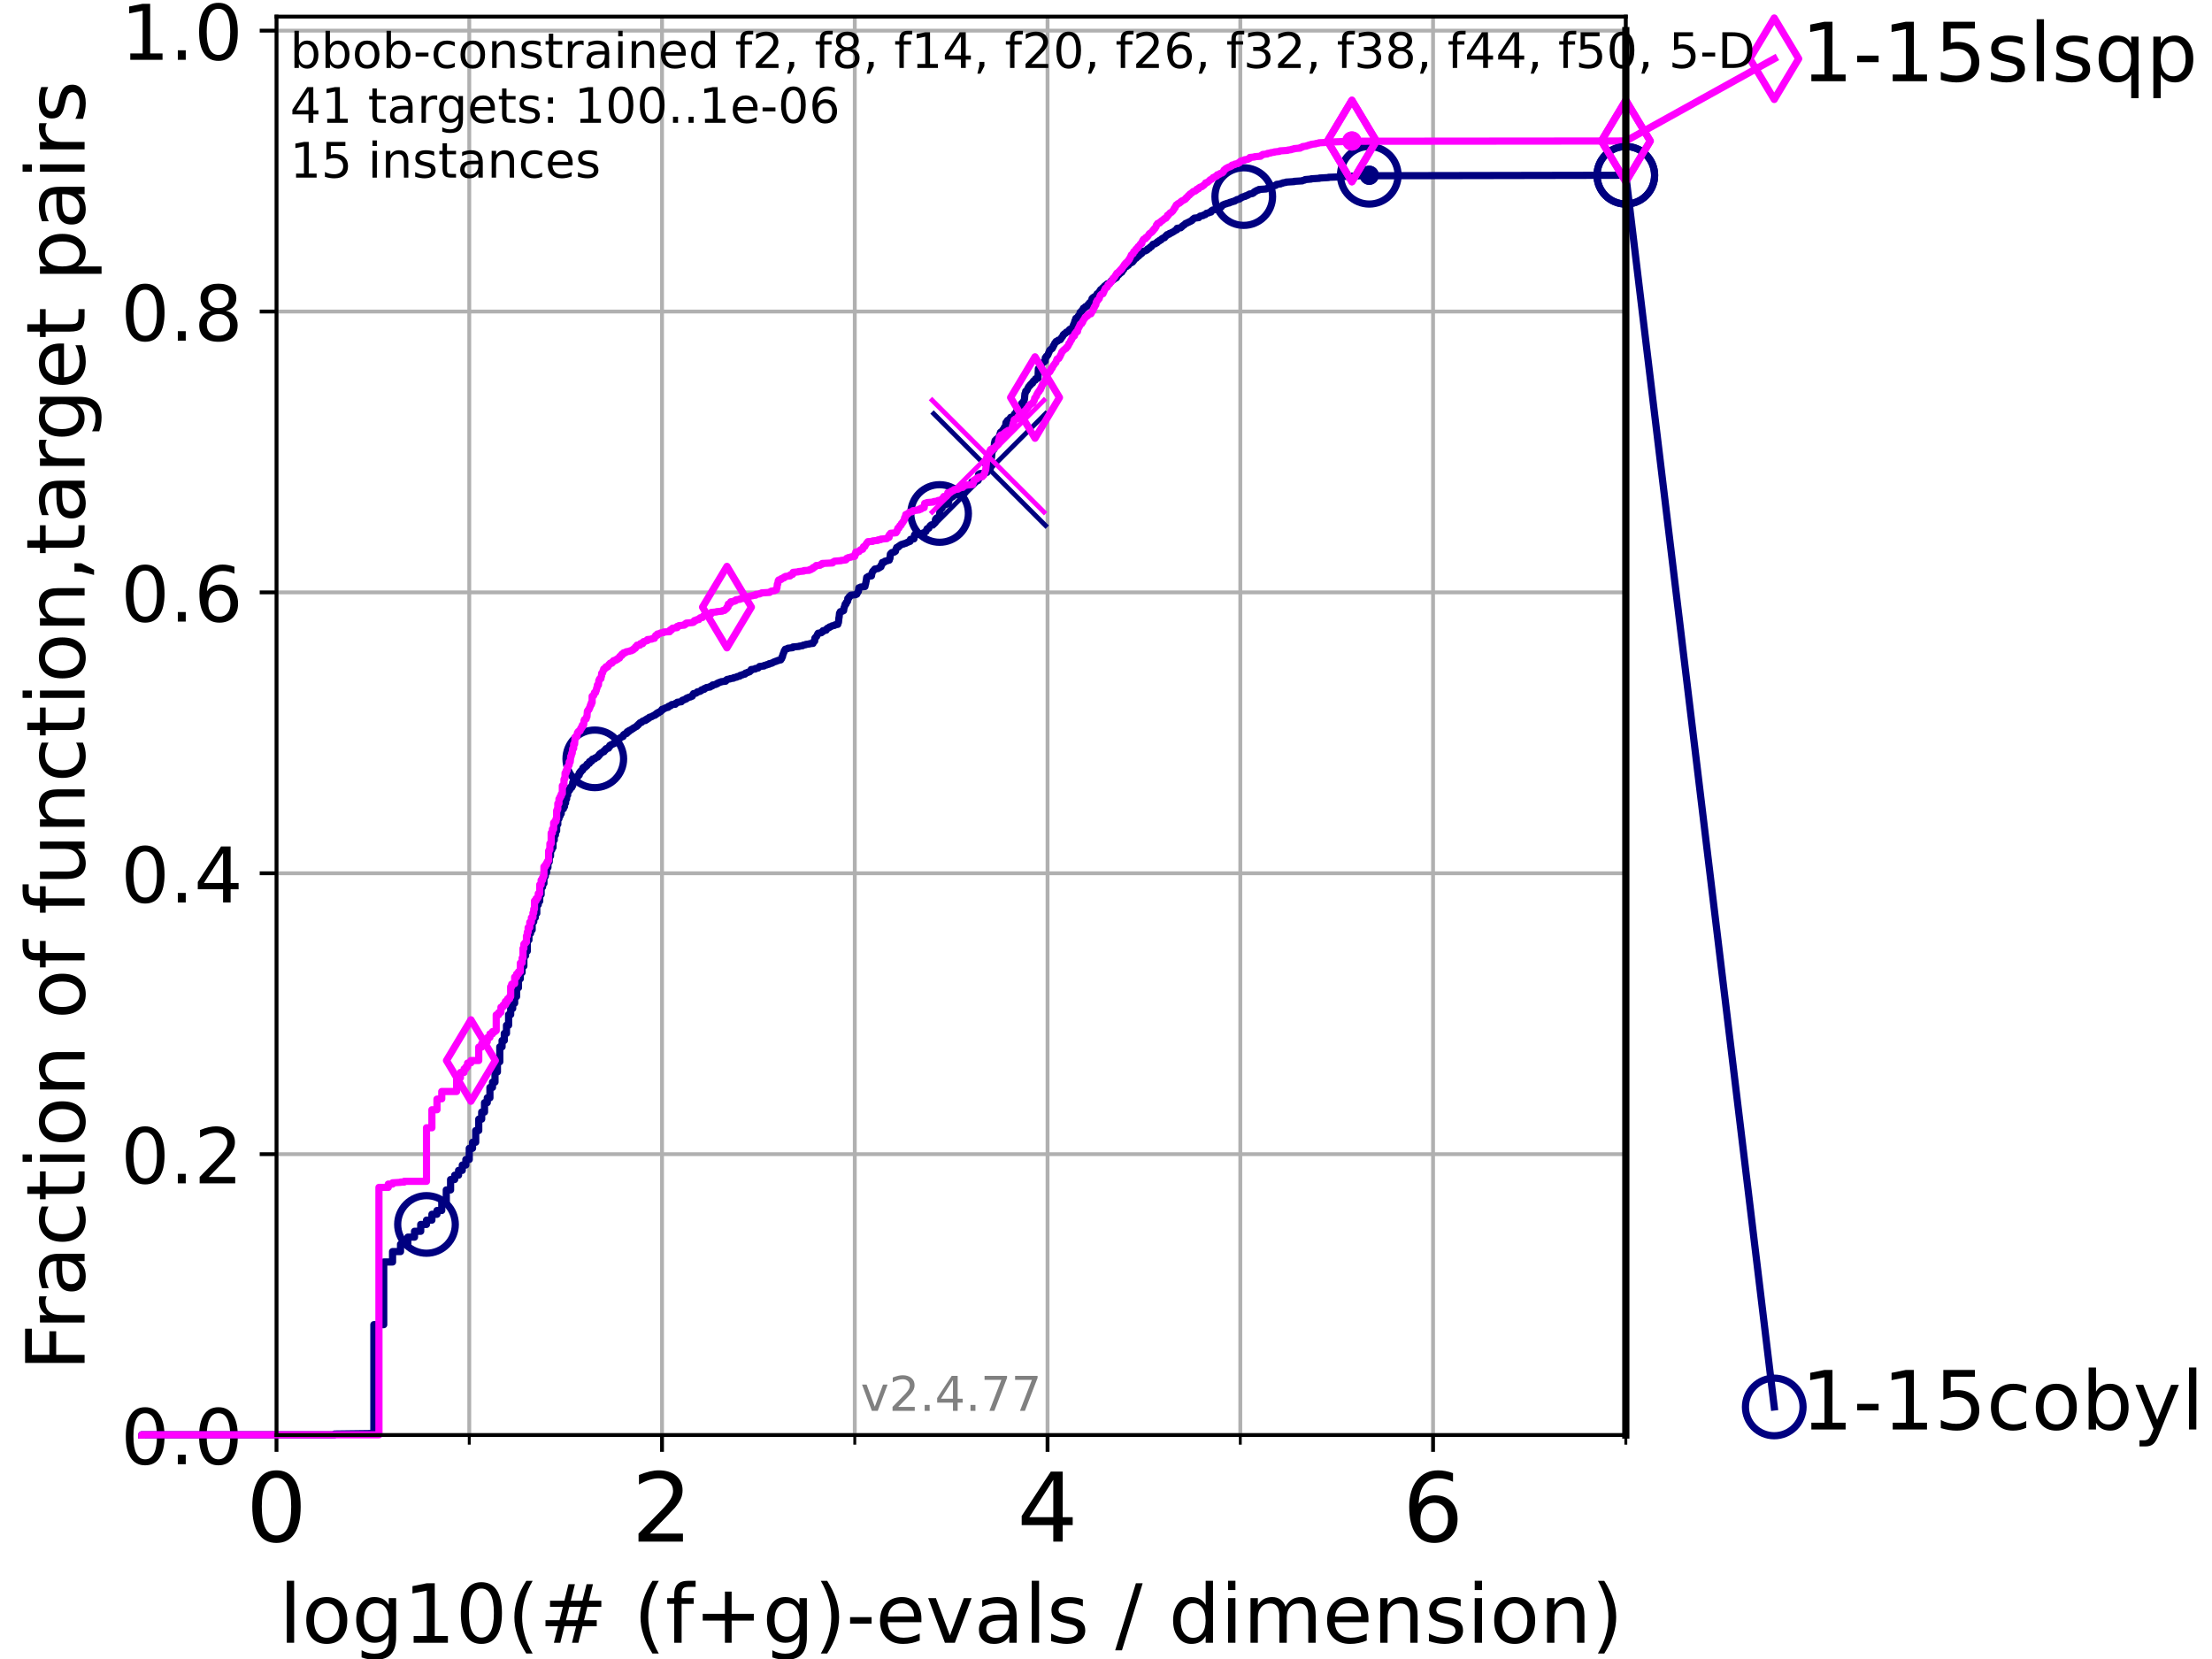 <?xml version="1.0" encoding="utf-8" standalone="no"?>
<!DOCTYPE svg PUBLIC "-//W3C//DTD SVG 1.1//EN"
  "http://www.w3.org/Graphics/SVG/1.1/DTD/svg11.dtd">
<!-- Created with matplotlib (https://matplotlib.org/) -->
<svg height="345.6pt" version="1.1" viewBox="0 0 460.8 345.6" width="460.8pt" xmlns="http://www.w3.org/2000/svg" xmlns:xlink="http://www.w3.org/1999/xlink">
 <defs>
  <style type="text/css">*{stroke-linecap:butt;stroke-linejoin:round;}</style>
 </defs>
 <g id="figure_1">
  <g id="patch_1">
   <path d="M 0 345.6 
L 460.8 345.6 
L 460.8 0 
L 0 0 
z
" style="fill:#ffffff;"/>
  </g>
  <g id="axes_1">
   <g id="patch_2">
    <path d="M 57.6 298.944 
L 338.688 298.944 
L 338.688 3.456 
L 57.6 3.456 
z
" style="fill:#ffffff;"/>
   </g>
   <g id="matplotlib.axis_1">
    <g id="xtick_1">
     <g id="line2d_1">
      <path clip-path="url(#p1e1258b38d)" d="M 57.6 298.944 
L 57.6 3.456 
" style="fill:none;stroke:#b0b0b0;stroke-linecap:square;stroke-width:0.8;"/>
     </g>
     <g id="line2d_2">
      <defs>
       <path d="M 0 0 
L 0 3.5 
" id="m5ce825cfe9" style="stroke:#000000;stroke-width:0.8;"/>
      </defs>
      <g>
       <use style="stroke:#000000;stroke-width:0.8;" x="57.6" xlink:href="#m5ce825cfe9" y="298.944"/>
      </g>
     </g>
     <g id="text_1">
      <!-- 0 -->
      <g transform="translate(51.237 321.141)scale(0.2 -0.2)">
       <defs>
        <path d="M 31.781 66.406 
Q 24.172 66.406 20.328 58.906 
Q 16.5 51.422 16.5 36.375 
Q 16.5 21.391 20.328 13.891 
Q 24.172 6.391 31.781 6.391 
Q 39.453 6.391 43.281 13.891 
Q 47.125 21.391 47.125 36.375 
Q 47.125 51.422 43.281 58.906 
Q 39.453 66.406 31.781 66.406 
z
M 31.781 74.219 
Q 44.047 74.219 50.516 64.516 
Q 56.984 54.828 56.984 36.375 
Q 56.984 17.969 50.516 8.266 
Q 44.047 -1.422 31.781 -1.422 
Q 19.531 -1.422 13.062 8.266 
Q 6.594 17.969 6.594 36.375 
Q 6.594 54.828 13.062 64.516 
Q 19.531 74.219 31.781 74.219 
z
" id="DejaVuSans-48"/>
       </defs>
       <use xlink:href="#DejaVuSans-48"/>
      </g>
     </g>
    </g>
    <g id="xtick_2">
     <g id="line2d_3">
      <path clip-path="url(#p1e1258b38d)" d="M 137.911 298.944 
L 137.911 3.456 
" style="fill:none;stroke:#b0b0b0;stroke-linecap:square;stroke-width:0.8;"/>
     </g>
     <g id="line2d_4">
      <g>
       <use style="stroke:#000000;stroke-width:0.8;" x="137.911" xlink:href="#m5ce825cfe9" y="298.944"/>
      </g>
     </g>
     <g id="text_2">
      <!-- 2 -->
      <g transform="translate(131.548 321.141)scale(0.2 -0.2)">
       <defs>
        <path d="M 19.188 8.297 
L 53.609 8.297 
L 53.609 0 
L 7.328 0 
L 7.328 8.297 
Q 12.938 14.109 22.625 23.891 
Q 32.328 33.688 34.812 36.531 
Q 39.547 41.844 41.422 45.531 
Q 43.312 49.219 43.312 52.781 
Q 43.312 58.594 39.234 62.25 
Q 35.156 65.922 28.609 65.922 
Q 23.969 65.922 18.812 64.312 
Q 13.672 62.703 7.812 59.422 
L 7.812 69.391 
Q 13.766 71.781 18.938 73 
Q 24.125 74.219 28.422 74.219 
Q 39.75 74.219 46.484 68.547 
Q 53.219 62.891 53.219 53.422 
Q 53.219 48.922 51.531 44.891 
Q 49.859 40.875 45.406 35.406 
Q 44.188 33.984 37.641 27.219 
Q 31.109 20.453 19.188 8.297 
z
" id="DejaVuSans-50"/>
       </defs>
       <use xlink:href="#DejaVuSans-50"/>
      </g>
     </g>
    </g>
    <g id="xtick_3">
     <g id="line2d_5">
      <path clip-path="url(#p1e1258b38d)" d="M 218.222 298.944 
L 218.222 3.456 
" style="fill:none;stroke:#b0b0b0;stroke-linecap:square;stroke-width:0.8;"/>
     </g>
     <g id="line2d_6">
      <g>
       <use style="stroke:#000000;stroke-width:0.8;" x="218.222" xlink:href="#m5ce825cfe9" y="298.944"/>
      </g>
     </g>
     <g id="text_3">
      <!-- 4 -->
      <g transform="translate(211.859 321.141)scale(0.2 -0.2)">
       <defs>
        <path d="M 37.797 64.312 
L 12.891 25.391 
L 37.797 25.391 
z
M 35.203 72.906 
L 47.609 72.906 
L 47.609 25.391 
L 58.016 25.391 
L 58.016 17.188 
L 47.609 17.188 
L 47.609 0 
L 37.797 0 
L 37.797 17.188 
L 4.891 17.188 
L 4.891 26.703 
z
" id="DejaVuSans-52"/>
       </defs>
       <use xlink:href="#DejaVuSans-52"/>
      </g>
     </g>
    </g>
    <g id="xtick_4">
     <g id="line2d_7">
      <path clip-path="url(#p1e1258b38d)" d="M 298.533 298.944 
L 298.533 3.456 
" style="fill:none;stroke:#b0b0b0;stroke-linecap:square;stroke-width:0.8;"/>
     </g>
     <g id="line2d_8">
      <g>
       <use style="stroke:#000000;stroke-width:0.8;" x="298.533" xlink:href="#m5ce825cfe9" y="298.944"/>
      </g>
     </g>
     <g id="text_4">
      <!-- 6 -->
      <g transform="translate(292.17 321.141)scale(0.2 -0.2)">
       <defs>
        <path d="M 33.016 40.375 
Q 26.375 40.375 22.484 35.828 
Q 18.609 31.297 18.609 23.391 
Q 18.609 15.531 22.484 10.953 
Q 26.375 6.391 33.016 6.391 
Q 39.656 6.391 43.531 10.953 
Q 47.406 15.531 47.406 23.391 
Q 47.406 31.297 43.531 35.828 
Q 39.656 40.375 33.016 40.375 
z
M 52.594 71.297 
L 52.594 62.312 
Q 48.875 64.062 45.094 64.984 
Q 41.312 65.922 37.594 65.922 
Q 27.828 65.922 22.672 59.328 
Q 17.531 52.734 16.797 39.406 
Q 19.672 43.656 24.016 45.922 
Q 28.375 48.188 33.594 48.188 
Q 44.578 48.188 50.953 41.516 
Q 57.328 34.859 57.328 23.391 
Q 57.328 12.156 50.688 5.359 
Q 44.047 -1.422 33.016 -1.422 
Q 20.359 -1.422 13.672 8.266 
Q 6.984 17.969 6.984 36.375 
Q 6.984 53.656 15.188 63.938 
Q 23.391 74.219 37.203 74.219 
Q 40.922 74.219 44.703 73.484 
Q 48.484 72.75 52.594 71.297 
z
" id="DejaVuSans-54"/>
       </defs>
       <use xlink:href="#DejaVuSans-54"/>
      </g>
     </g>
    </g>
    <g id="xtick_5">
     <g id="line2d_9">
      <path clip-path="url(#p1e1258b38d)" d="M 97.755 298.944 
L 97.755 3.456 
" style="fill:none;stroke:#b0b0b0;stroke-linecap:square;stroke-width:0.8;"/>
     </g>
     <g id="line2d_10">
      <defs>
       <path d="M 0 0 
L 0 2 
" id="md6ab189136" style="stroke:#000000;stroke-width:0.6;"/>
      </defs>
      <g>
       <use style="stroke:#000000;stroke-width:0.6;" x="97.755" xlink:href="#md6ab189136" y="298.944"/>
      </g>
     </g>
    </g>
    <g id="xtick_6">
     <g id="line2d_11">
      <path clip-path="url(#p1e1258b38d)" d="M 178.066 298.944 
L 178.066 3.456 
" style="fill:none;stroke:#b0b0b0;stroke-linecap:square;stroke-width:0.8;"/>
     </g>
     <g id="line2d_12">
      <g>
       <use style="stroke:#000000;stroke-width:0.6;" x="178.066" xlink:href="#md6ab189136" y="298.944"/>
      </g>
     </g>
    </g>
    <g id="xtick_7">
     <g id="line2d_13">
      <path clip-path="url(#p1e1258b38d)" d="M 258.377 298.944 
L 258.377 3.456 
" style="fill:none;stroke:#b0b0b0;stroke-linecap:square;stroke-width:0.8;"/>
     </g>
     <g id="line2d_14">
      <g>
       <use style="stroke:#000000;stroke-width:0.6;" x="258.377" xlink:href="#md6ab189136" y="298.944"/>
      </g>
     </g>
    </g>
    <g id="xtick_8">
     <g id="line2d_15">
      <path clip-path="url(#p1e1258b38d)" d="M 338.688 298.944 
L 338.688 3.456 
" style="fill:none;stroke:#b0b0b0;stroke-linecap:square;stroke-width:0.8;"/>
     </g>
     <g id="line2d_16">
      <g>
       <use style="stroke:#000000;stroke-width:0.6;" x="338.688" xlink:href="#md6ab189136" y="298.944"/>
      </g>
     </g>
    </g>
    <g id="text_5">
     <!-- log10(# (f+g)-evals / dimension) -->
     <g transform="translate(58.145 342.218)scale(0.17 -0.17)">
      <defs>
       <path d="M 9.422 75.984 
L 18.406 75.984 
L 18.406 0 
L 9.422 0 
z
" id="DejaVuSans-108"/>
       <path d="M 30.609 48.391 
Q 23.391 48.391 19.188 42.75 
Q 14.984 37.109 14.984 27.297 
Q 14.984 17.484 19.156 11.844 
Q 23.344 6.203 30.609 6.203 
Q 37.797 6.203 41.984 11.859 
Q 46.188 17.531 46.188 27.297 
Q 46.188 37.016 41.984 42.703 
Q 37.797 48.391 30.609 48.391 
z
M 30.609 56 
Q 42.328 56 49.016 48.375 
Q 55.719 40.766 55.719 27.297 
Q 55.719 13.875 49.016 6.219 
Q 42.328 -1.422 30.609 -1.422 
Q 18.844 -1.422 12.172 6.219 
Q 5.516 13.875 5.516 27.297 
Q 5.516 40.766 12.172 48.375 
Q 18.844 56 30.609 56 
z
" id="DejaVuSans-111"/>
       <path d="M 45.406 27.984 
Q 45.406 37.75 41.375 43.109 
Q 37.359 48.484 30.078 48.484 
Q 22.859 48.484 18.828 43.109 
Q 14.797 37.75 14.797 27.984 
Q 14.797 18.266 18.828 12.891 
Q 22.859 7.516 30.078 7.516 
Q 37.359 7.516 41.375 12.891 
Q 45.406 18.266 45.406 27.984 
z
M 54.391 6.781 
Q 54.391 -7.172 48.188 -13.984 
Q 42 -20.797 29.203 -20.797 
Q 24.469 -20.797 20.266 -20.094 
Q 16.062 -19.391 12.109 -17.922 
L 12.109 -9.188 
Q 16.062 -11.328 19.922 -12.344 
Q 23.781 -13.375 27.781 -13.375 
Q 36.625 -13.375 41.016 -8.766 
Q 45.406 -4.156 45.406 5.172 
L 45.406 9.625 
Q 42.625 4.781 38.281 2.391 
Q 33.938 0 27.875 0 
Q 17.828 0 11.672 7.656 
Q 5.516 15.328 5.516 27.984 
Q 5.516 40.672 11.672 48.328 
Q 17.828 56 27.875 56 
Q 33.938 56 38.281 53.609 
Q 42.625 51.219 45.406 46.391 
L 45.406 54.688 
L 54.391 54.688 
z
" id="DejaVuSans-103"/>
       <path d="M 12.406 8.297 
L 28.516 8.297 
L 28.516 63.922 
L 10.984 60.406 
L 10.984 69.391 
L 28.422 72.906 
L 38.281 72.906 
L 38.281 8.297 
L 54.391 8.297 
L 54.391 0 
L 12.406 0 
z
" id="DejaVuSans-49"/>
       <path d="M 31 75.875 
Q 24.469 64.656 21.281 53.656 
Q 18.109 42.672 18.109 31.391 
Q 18.109 20.125 21.312 9.062 
Q 24.516 -2 31 -13.188 
L 23.188 -13.188 
Q 15.875 -1.703 12.234 9.375 
Q 8.594 20.453 8.594 31.391 
Q 8.594 42.281 12.203 53.312 
Q 15.828 64.359 23.188 75.875 
z
" id="DejaVuSans-40"/>
       <path d="M 51.125 44 
L 36.922 44 
L 32.812 27.688 
L 47.125 27.688 
z
M 43.797 71.781 
L 38.719 51.516 
L 52.984 51.516 
L 58.109 71.781 
L 65.922 71.781 
L 60.891 51.516 
L 76.125 51.516 
L 76.125 44 
L 58.984 44 
L 54.984 27.688 
L 70.516 27.688 
L 70.516 20.219 
L 53.078 20.219 
L 48 0 
L 40.188 0 
L 45.219 20.219 
L 30.906 20.219 
L 25.875 0 
L 18.016 0 
L 23.094 20.219 
L 7.719 20.219 
L 7.719 27.688 
L 24.906 27.688 
L 29 44 
L 13.281 44 
L 13.281 51.516 
L 30.906 51.516 
L 35.891 71.781 
z
" id="DejaVuSans-35"/>
       <path id="DejaVuSans-32"/>
       <path d="M 37.109 75.984 
L 37.109 68.5 
L 28.516 68.5 
Q 23.688 68.5 21.797 66.547 
Q 19.922 64.594 19.922 59.516 
L 19.922 54.688 
L 34.719 54.688 
L 34.719 47.703 
L 19.922 47.703 
L 19.922 0 
L 10.891 0 
L 10.891 47.703 
L 2.297 47.703 
L 2.297 54.688 
L 10.891 54.688 
L 10.891 58.5 
Q 10.891 67.625 15.141 71.797 
Q 19.391 75.984 28.609 75.984 
z
" id="DejaVuSans-102"/>
       <path d="M 46 62.703 
L 46 35.5 
L 73.188 35.5 
L 73.188 27.203 
L 46 27.203 
L 46 0 
L 37.797 0 
L 37.797 27.203 
L 10.594 27.203 
L 10.594 35.5 
L 37.797 35.5 
L 37.797 62.703 
z
" id="DejaVuSans-43"/>
       <path d="M 8.016 75.875 
L 15.828 75.875 
Q 23.141 64.359 26.781 53.312 
Q 30.422 42.281 30.422 31.391 
Q 30.422 20.453 26.781 9.375 
Q 23.141 -1.703 15.828 -13.188 
L 8.016 -13.188 
Q 14.5 -2 17.703 9.062 
Q 20.906 20.125 20.906 31.391 
Q 20.906 42.672 17.703 53.656 
Q 14.5 64.656 8.016 75.875 
z
" id="DejaVuSans-41"/>
       <path d="M 4.891 31.391 
L 31.203 31.391 
L 31.203 23.391 
L 4.891 23.391 
z
" id="DejaVuSans-45"/>
       <path d="M 56.203 29.594 
L 56.203 25.203 
L 14.891 25.203 
Q 15.484 15.922 20.484 11.062 
Q 25.484 6.203 34.422 6.203 
Q 39.594 6.203 44.453 7.469 
Q 49.312 8.734 54.109 11.281 
L 54.109 2.781 
Q 49.266 0.734 44.188 -0.344 
Q 39.109 -1.422 33.891 -1.422 
Q 20.797 -1.422 13.156 6.188 
Q 5.516 13.812 5.516 26.812 
Q 5.516 40.234 12.766 48.109 
Q 20.016 56 32.328 56 
Q 43.359 56 49.781 48.891 
Q 56.203 41.797 56.203 29.594 
z
M 47.219 32.234 
Q 47.125 39.594 43.094 43.984 
Q 39.062 48.391 32.422 48.391 
Q 24.906 48.391 20.391 44.141 
Q 15.875 39.891 15.188 32.172 
z
" id="DejaVuSans-101"/>
       <path d="M 2.984 54.688 
L 12.5 54.688 
L 29.594 8.797 
L 46.688 54.688 
L 56.203 54.688 
L 35.688 0 
L 23.484 0 
z
" id="DejaVuSans-118"/>
       <path d="M 34.281 27.484 
Q 23.391 27.484 19.188 25 
Q 14.984 22.516 14.984 16.5 
Q 14.984 11.719 18.141 8.906 
Q 21.297 6.109 26.703 6.109 
Q 34.188 6.109 38.703 11.406 
Q 43.219 16.703 43.219 25.484 
L 43.219 27.484 
z
M 52.203 31.203 
L 52.203 0 
L 43.219 0 
L 43.219 8.297 
Q 40.141 3.328 35.547 0.953 
Q 30.953 -1.422 24.312 -1.422 
Q 15.922 -1.422 10.953 3.297 
Q 6 8.016 6 15.922 
Q 6 25.141 12.172 29.828 
Q 18.359 34.516 30.609 34.516 
L 43.219 34.516 
L 43.219 35.406 
Q 43.219 41.609 39.141 45 
Q 35.062 48.391 27.688 48.391 
Q 23 48.391 18.547 47.266 
Q 14.109 46.141 10.016 43.891 
L 10.016 52.203 
Q 14.938 54.109 19.578 55.047 
Q 24.219 56 28.609 56 
Q 40.484 56 46.344 49.844 
Q 52.203 43.703 52.203 31.203 
z
" id="DejaVuSans-97"/>
       <path d="M 44.281 53.078 
L 44.281 44.578 
Q 40.484 46.531 36.375 47.5 
Q 32.281 48.484 27.875 48.484 
Q 21.188 48.484 17.844 46.438 
Q 14.5 44.391 14.5 40.281 
Q 14.5 37.156 16.891 35.375 
Q 19.281 33.594 26.516 31.984 
L 29.594 31.297 
Q 39.156 29.25 43.188 25.516 
Q 47.219 21.781 47.219 15.094 
Q 47.219 7.469 41.188 3.016 
Q 35.156 -1.422 24.609 -1.422 
Q 20.219 -1.422 15.453 -0.562 
Q 10.688 0.297 5.422 2 
L 5.422 11.281 
Q 10.406 8.688 15.234 7.391 
Q 20.062 6.109 24.812 6.109 
Q 31.156 6.109 34.562 8.281 
Q 37.984 10.453 37.984 14.406 
Q 37.984 18.062 35.516 20.016 
Q 33.062 21.969 24.703 23.781 
L 21.578 24.516 
Q 13.234 26.266 9.516 29.906 
Q 5.812 33.547 5.812 39.891 
Q 5.812 47.609 11.281 51.797 
Q 16.75 56 26.812 56 
Q 31.781 56 36.172 55.266 
Q 40.578 54.547 44.281 53.078 
z
" id="DejaVuSans-115"/>
       <path d="M 25.391 72.906 
L 33.688 72.906 
L 8.297 -9.281 
L 0 -9.281 
z
" id="DejaVuSans-47"/>
       <path d="M 45.406 46.391 
L 45.406 75.984 
L 54.391 75.984 
L 54.391 0 
L 45.406 0 
L 45.406 8.203 
Q 42.578 3.328 38.25 0.953 
Q 33.938 -1.422 27.875 -1.422 
Q 17.969 -1.422 11.734 6.484 
Q 5.516 14.406 5.516 27.297 
Q 5.516 40.188 11.734 48.094 
Q 17.969 56 27.875 56 
Q 33.938 56 38.25 53.625 
Q 42.578 51.266 45.406 46.391 
z
M 14.797 27.297 
Q 14.797 17.391 18.875 11.75 
Q 22.953 6.109 30.078 6.109 
Q 37.203 6.109 41.297 11.75 
Q 45.406 17.391 45.406 27.297 
Q 45.406 37.203 41.297 42.844 
Q 37.203 48.484 30.078 48.484 
Q 22.953 48.484 18.875 42.844 
Q 14.797 37.203 14.797 27.297 
z
" id="DejaVuSans-100"/>
       <path d="M 9.422 54.688 
L 18.406 54.688 
L 18.406 0 
L 9.422 0 
z
M 9.422 75.984 
L 18.406 75.984 
L 18.406 64.594 
L 9.422 64.594 
z
" id="DejaVuSans-105"/>
       <path d="M 52 44.188 
Q 55.375 50.25 60.062 53.125 
Q 64.75 56 71.094 56 
Q 79.641 56 84.281 50.016 
Q 88.922 44.047 88.922 33.016 
L 88.922 0 
L 79.891 0 
L 79.891 32.719 
Q 79.891 40.578 77.094 44.375 
Q 74.312 48.188 68.609 48.188 
Q 61.625 48.188 57.562 43.547 
Q 53.516 38.922 53.516 30.906 
L 53.516 0 
L 44.484 0 
L 44.484 32.719 
Q 44.484 40.625 41.703 44.406 
Q 38.922 48.188 33.109 48.188 
Q 26.219 48.188 22.156 43.531 
Q 18.109 38.875 18.109 30.906 
L 18.109 0 
L 9.078 0 
L 9.078 54.688 
L 18.109 54.688 
L 18.109 46.188 
Q 21.188 51.219 25.484 53.609 
Q 29.781 56 35.688 56 
Q 41.656 56 45.828 52.969 
Q 50 49.953 52 44.188 
z
" id="DejaVuSans-109"/>
       <path d="M 54.891 33.016 
L 54.891 0 
L 45.906 0 
L 45.906 32.719 
Q 45.906 40.484 42.875 44.328 
Q 39.844 48.188 33.797 48.188 
Q 26.516 48.188 22.312 43.547 
Q 18.109 38.922 18.109 30.906 
L 18.109 0 
L 9.078 0 
L 9.078 54.688 
L 18.109 54.688 
L 18.109 46.188 
Q 21.344 51.125 25.703 53.562 
Q 30.078 56 35.797 56 
Q 45.219 56 50.047 50.172 
Q 54.891 44.344 54.891 33.016 
z
" id="DejaVuSans-110"/>
      </defs>
      <use xlink:href="#DejaVuSans-108"/>
      <use x="27.783" xlink:href="#DejaVuSans-111"/>
      <use x="88.965" xlink:href="#DejaVuSans-103"/>
      <use x="152.441" xlink:href="#DejaVuSans-49"/>
      <use x="216.064" xlink:href="#DejaVuSans-48"/>
      <use x="279.688" xlink:href="#DejaVuSans-40"/>
      <use x="318.701" xlink:href="#DejaVuSans-35"/>
      <use x="402.49" xlink:href="#DejaVuSans-32"/>
      <use x="434.277" xlink:href="#DejaVuSans-40"/>
      <use x="473.291" xlink:href="#DejaVuSans-102"/>
      <use x="508.496" xlink:href="#DejaVuSans-43"/>
      <use x="592.285" xlink:href="#DejaVuSans-103"/>
      <use x="655.762" xlink:href="#DejaVuSans-41"/>
      <use x="694.775" xlink:href="#DejaVuSans-45"/>
      <use x="730.859" xlink:href="#DejaVuSans-101"/>
      <use x="792.383" xlink:href="#DejaVuSans-118"/>
      <use x="851.562" xlink:href="#DejaVuSans-97"/>
      <use x="912.842" xlink:href="#DejaVuSans-108"/>
      <use x="940.625" xlink:href="#DejaVuSans-115"/>
      <use x="992.725" xlink:href="#DejaVuSans-32"/>
      <use x="1024.512" xlink:href="#DejaVuSans-47"/>
      <use x="1058.203" xlink:href="#DejaVuSans-32"/>
      <use x="1089.99" xlink:href="#DejaVuSans-100"/>
      <use x="1153.467" xlink:href="#DejaVuSans-105"/>
      <use x="1181.25" xlink:href="#DejaVuSans-109"/>
      <use x="1278.662" xlink:href="#DejaVuSans-101"/>
      <use x="1340.186" xlink:href="#DejaVuSans-110"/>
      <use x="1403.564" xlink:href="#DejaVuSans-115"/>
      <use x="1455.664" xlink:href="#DejaVuSans-105"/>
      <use x="1483.447" xlink:href="#DejaVuSans-111"/>
      <use x="1544.629" xlink:href="#DejaVuSans-110"/>
      <use x="1608.008" xlink:href="#DejaVuSans-41"/>
     </g>
    </g>
   </g>
   <g id="matplotlib.axis_2">
    <g id="ytick_1">
     <g id="line2d_17">
      <path clip-path="url(#p1e1258b38d)" d="M 57.6 298.944 
L 338.688 298.944 
" style="fill:none;stroke:#b0b0b0;stroke-linecap:square;stroke-width:0.8;"/>
     </g>
     <g id="line2d_18">
      <defs>
       <path d="M 0 0 
L -3.5 0 
" id="m01dcde679f" style="stroke:#000000;stroke-width:0.8;"/>
      </defs>
      <g>
       <use style="stroke:#000000;stroke-width:0.8;" x="57.6" xlink:href="#m01dcde679f" y="298.944"/>
      </g>
     </g>
     <g id="text_6">
      <!-- 0.0 -->
      <g transform="translate(25.155 305.023)scale(0.16 -0.16)">
       <defs>
        <path d="M 10.688 12.406 
L 21 12.406 
L 21 0 
L 10.688 0 
z
" id="DejaVuSans-46"/>
       </defs>
       <use xlink:href="#DejaVuSans-48"/>
       <use x="63.623" xlink:href="#DejaVuSans-46"/>
       <use x="95.41" xlink:href="#DejaVuSans-48"/>
      </g>
     </g>
    </g>
    <g id="ytick_2">
     <g id="line2d_19">
      <path clip-path="url(#p1e1258b38d)" d="M 57.6 240.432 
L 338.688 240.432 
" style="fill:none;stroke:#b0b0b0;stroke-linecap:square;stroke-width:0.8;"/>
     </g>
     <g id="line2d_20">
      <g>
       <use style="stroke:#000000;stroke-width:0.8;" x="57.6" xlink:href="#m01dcde679f" y="240.432"/>
      </g>
     </g>
     <g id="text_7">
      <!-- 0.2 -->
      <g transform="translate(25.155 246.51)scale(0.16 -0.16)">
       <use xlink:href="#DejaVuSans-48"/>
       <use x="63.623" xlink:href="#DejaVuSans-46"/>
       <use x="95.41" xlink:href="#DejaVuSans-50"/>
      </g>
     </g>
    </g>
    <g id="ytick_3">
     <g id="line2d_21">
      <path clip-path="url(#p1e1258b38d)" d="M 57.6 181.919 
L 338.688 181.919 
" style="fill:none;stroke:#b0b0b0;stroke-linecap:square;stroke-width:0.8;"/>
     </g>
     <g id="line2d_22">
      <g>
       <use style="stroke:#000000;stroke-width:0.8;" x="57.6" xlink:href="#m01dcde679f" y="181.919"/>
      </g>
     </g>
     <g id="text_8">
      <!-- 0.4 -->
      <g transform="translate(25.155 187.998)scale(0.16 -0.16)">
       <use xlink:href="#DejaVuSans-48"/>
       <use x="63.623" xlink:href="#DejaVuSans-46"/>
       <use x="95.41" xlink:href="#DejaVuSans-52"/>
      </g>
     </g>
    </g>
    <g id="ytick_4">
     <g id="line2d_23">
      <path clip-path="url(#p1e1258b38d)" d="M 57.6 123.407 
L 338.688 123.407 
" style="fill:none;stroke:#b0b0b0;stroke-linecap:square;stroke-width:0.8;"/>
     </g>
     <g id="line2d_24">
      <g>
       <use style="stroke:#000000;stroke-width:0.8;" x="57.6" xlink:href="#m01dcde679f" y="123.407"/>
      </g>
     </g>
     <g id="text_9">
      <!-- 0.6 -->
      <g transform="translate(25.155 129.485)scale(0.16 -0.16)">
       <use xlink:href="#DejaVuSans-48"/>
       <use x="63.623" xlink:href="#DejaVuSans-46"/>
       <use x="95.41" xlink:href="#DejaVuSans-54"/>
      </g>
     </g>
    </g>
    <g id="ytick_5">
     <g id="line2d_25">
      <path clip-path="url(#p1e1258b38d)" d="M 57.6 64.894 
L 338.688 64.894 
" style="fill:none;stroke:#b0b0b0;stroke-linecap:square;stroke-width:0.8;"/>
     </g>
     <g id="line2d_26">
      <g>
       <use style="stroke:#000000;stroke-width:0.8;" x="57.6" xlink:href="#m01dcde679f" y="64.894"/>
      </g>
     </g>
     <g id="text_10">
      <!-- 0.8 -->
      <g transform="translate(25.155 70.973)scale(0.16 -0.16)">
       <defs>
        <path d="M 31.781 34.625 
Q 24.75 34.625 20.719 30.859 
Q 16.703 27.094 16.703 20.516 
Q 16.703 13.922 20.719 10.156 
Q 24.75 6.391 31.781 6.391 
Q 38.812 6.391 42.859 10.172 
Q 46.922 13.969 46.922 20.516 
Q 46.922 27.094 42.891 30.859 
Q 38.875 34.625 31.781 34.625 
z
M 21.922 38.812 
Q 15.578 40.375 12.031 44.719 
Q 8.5 49.078 8.5 55.328 
Q 8.5 64.062 14.719 69.141 
Q 20.953 74.219 31.781 74.219 
Q 42.672 74.219 48.875 69.141 
Q 55.078 64.062 55.078 55.328 
Q 55.078 49.078 51.531 44.719 
Q 48 40.375 41.703 38.812 
Q 48.828 37.156 52.797 32.312 
Q 56.781 27.484 56.781 20.516 
Q 56.781 9.906 50.312 4.234 
Q 43.844 -1.422 31.781 -1.422 
Q 19.734 -1.422 13.25 4.234 
Q 6.781 9.906 6.781 20.516 
Q 6.781 27.484 10.781 32.312 
Q 14.797 37.156 21.922 38.812 
z
M 18.312 54.391 
Q 18.312 48.734 21.844 45.562 
Q 25.391 42.391 31.781 42.391 
Q 38.141 42.391 41.719 45.562 
Q 45.312 48.734 45.312 54.391 
Q 45.312 60.062 41.719 63.234 
Q 38.141 66.406 31.781 66.406 
Q 25.391 66.406 21.844 63.234 
Q 18.312 60.062 18.312 54.391 
z
" id="DejaVuSans-56"/>
       </defs>
       <use xlink:href="#DejaVuSans-48"/>
       <use x="63.623" xlink:href="#DejaVuSans-46"/>
       <use x="95.41" xlink:href="#DejaVuSans-56"/>
      </g>
     </g>
    </g>
    <g id="ytick_6">
     <g id="line2d_27">
      <path clip-path="url(#p1e1258b38d)" d="M 57.6 6.382 
L 338.688 6.382 
" style="fill:none;stroke:#b0b0b0;stroke-linecap:square;stroke-width:0.8;"/>
     </g>
     <g id="line2d_28">
      <g>
       <use style="stroke:#000000;stroke-width:0.8;" x="57.6" xlink:href="#m01dcde679f" y="6.382"/>
      </g>
     </g>
     <g id="text_11">
      <!-- 1.0 -->
      <g transform="translate(25.155 12.46)scale(0.16 -0.16)">
       <use xlink:href="#DejaVuSans-49"/>
       <use x="63.623" xlink:href="#DejaVuSans-46"/>
       <use x="95.41" xlink:href="#DejaVuSans-48"/>
      </g>
     </g>
    </g>
    <g id="text_12">
     <!-- Fraction of function,target pairs -->
     <g transform="translate(17.62 285.585)rotate(-90)scale(0.17 -0.17)">
      <defs>
       <path d="M 9.812 72.906 
L 51.703 72.906 
L 51.703 64.594 
L 19.672 64.594 
L 19.672 43.109 
L 48.578 43.109 
L 48.578 34.812 
L 19.672 34.812 
L 19.672 0 
L 9.812 0 
z
" id="DejaVuSans-70"/>
       <path d="M 41.109 46.297 
Q 39.594 47.172 37.812 47.578 
Q 36.031 48 33.891 48 
Q 26.266 48 22.188 43.047 
Q 18.109 38.094 18.109 28.812 
L 18.109 0 
L 9.078 0 
L 9.078 54.688 
L 18.109 54.688 
L 18.109 46.188 
Q 20.953 51.172 25.484 53.578 
Q 30.031 56 36.531 56 
Q 37.453 56 38.578 55.875 
Q 39.703 55.766 41.062 55.516 
z
" id="DejaVuSans-114"/>
       <path d="M 48.781 52.594 
L 48.781 44.188 
Q 44.969 46.297 41.141 47.344 
Q 37.312 48.391 33.406 48.391 
Q 24.656 48.391 19.812 42.844 
Q 14.984 37.312 14.984 27.297 
Q 14.984 17.281 19.812 11.734 
Q 24.656 6.203 33.406 6.203 
Q 37.312 6.203 41.141 7.25 
Q 44.969 8.297 48.781 10.406 
L 48.781 2.094 
Q 45.016 0.344 40.984 -0.531 
Q 36.969 -1.422 32.422 -1.422 
Q 20.062 -1.422 12.781 6.344 
Q 5.516 14.109 5.516 27.297 
Q 5.516 40.672 12.859 48.328 
Q 20.219 56 33.016 56 
Q 37.156 56 41.109 55.141 
Q 45.062 54.297 48.781 52.594 
z
" id="DejaVuSans-99"/>
       <path d="M 18.312 70.219 
L 18.312 54.688 
L 36.812 54.688 
L 36.812 47.703 
L 18.312 47.703 
L 18.312 18.016 
Q 18.312 11.328 20.141 9.422 
Q 21.969 7.516 27.594 7.516 
L 36.812 7.516 
L 36.812 0 
L 27.594 0 
Q 17.188 0 13.234 3.875 
Q 9.281 7.766 9.281 18.016 
L 9.281 47.703 
L 2.688 47.703 
L 2.688 54.688 
L 9.281 54.688 
L 9.281 70.219 
z
" id="DejaVuSans-116"/>
       <path d="M 8.5 21.578 
L 8.5 54.688 
L 17.484 54.688 
L 17.484 21.922 
Q 17.484 14.156 20.5 10.266 
Q 23.531 6.391 29.594 6.391 
Q 36.859 6.391 41.078 11.031 
Q 45.312 15.672 45.312 23.688 
L 45.312 54.688 
L 54.297 54.688 
L 54.297 0 
L 45.312 0 
L 45.312 8.406 
Q 42.047 3.422 37.719 1 
Q 33.406 -1.422 27.688 -1.422 
Q 18.266 -1.422 13.375 4.438 
Q 8.5 10.297 8.5 21.578 
z
M 31.109 56 
z
" id="DejaVuSans-117"/>
       <path d="M 11.719 12.406 
L 22.016 12.406 
L 22.016 4 
L 14.016 -11.625 
L 7.719 -11.625 
L 11.719 4 
z
" id="DejaVuSans-44"/>
       <path d="M 18.109 8.203 
L 18.109 -20.797 
L 9.078 -20.797 
L 9.078 54.688 
L 18.109 54.688 
L 18.109 46.391 
Q 20.953 51.266 25.266 53.625 
Q 29.594 56 35.594 56 
Q 45.562 56 51.781 48.094 
Q 58.016 40.188 58.016 27.297 
Q 58.016 14.406 51.781 6.484 
Q 45.562 -1.422 35.594 -1.422 
Q 29.594 -1.422 25.266 0.953 
Q 20.953 3.328 18.109 8.203 
z
M 48.688 27.297 
Q 48.688 37.203 44.609 42.844 
Q 40.531 48.484 33.406 48.484 
Q 26.266 48.484 22.188 42.844 
Q 18.109 37.203 18.109 27.297 
Q 18.109 17.391 22.188 11.75 
Q 26.266 6.109 33.406 6.109 
Q 40.531 6.109 44.609 11.75 
Q 48.688 17.391 48.688 27.297 
z
" id="DejaVuSans-112"/>
      </defs>
      <use xlink:href="#DejaVuSans-70"/>
      <use x="50.27" xlink:href="#DejaVuSans-114"/>
      <use x="91.383" xlink:href="#DejaVuSans-97"/>
      <use x="152.662" xlink:href="#DejaVuSans-99"/>
      <use x="207.643" xlink:href="#DejaVuSans-116"/>
      <use x="246.852" xlink:href="#DejaVuSans-105"/>
      <use x="274.635" xlink:href="#DejaVuSans-111"/>
      <use x="335.816" xlink:href="#DejaVuSans-110"/>
      <use x="399.195" xlink:href="#DejaVuSans-32"/>
      <use x="430.982" xlink:href="#DejaVuSans-111"/>
      <use x="492.164" xlink:href="#DejaVuSans-102"/>
      <use x="527.369" xlink:href="#DejaVuSans-32"/>
      <use x="559.156" xlink:href="#DejaVuSans-102"/>
      <use x="594.361" xlink:href="#DejaVuSans-117"/>
      <use x="657.74" xlink:href="#DejaVuSans-110"/>
      <use x="721.119" xlink:href="#DejaVuSans-99"/>
      <use x="776.1" xlink:href="#DejaVuSans-116"/>
      <use x="815.309" xlink:href="#DejaVuSans-105"/>
      <use x="843.092" xlink:href="#DejaVuSans-111"/>
      <use x="904.273" xlink:href="#DejaVuSans-110"/>
      <use x="967.652" xlink:href="#DejaVuSans-44"/>
      <use x="999.439" xlink:href="#DejaVuSans-116"/>
      <use x="1038.648" xlink:href="#DejaVuSans-97"/>
      <use x="1099.928" xlink:href="#DejaVuSans-114"/>
      <use x="1139.291" xlink:href="#DejaVuSans-103"/>
      <use x="1202.768" xlink:href="#DejaVuSans-101"/>
      <use x="1264.291" xlink:href="#DejaVuSans-116"/>
      <use x="1303.5" xlink:href="#DejaVuSans-32"/>
      <use x="1335.287" xlink:href="#DejaVuSans-112"/>
      <use x="1398.764" xlink:href="#DejaVuSans-97"/>
      <use x="1460.043" xlink:href="#DejaVuSans-105"/>
      <use x="1487.826" xlink:href="#DejaVuSans-114"/>
      <use x="1528.939" xlink:href="#DejaVuSans-115"/>
     </g>
    </g>
   </g>
   <g id="line2d_29">
    <defs>
     <path d="M 0 1.5 
C 0.398 1.5 0.779 1.342 1.061 1.061 
C 1.342 0.779 1.5 0.398 1.5 0 
C 1.5 -0.398 1.342 -0.779 1.061 -1.061 
C 0.779 -1.342 0.398 -1.5 0 -1.5 
C -0.398 -1.5 -0.779 -1.342 -1.061 -1.061 
C -1.342 -0.779 -1.5 -0.398 -1.5 0 
C -1.5 0.398 -1.342 0.779 -1.061 1.061 
C -0.779 1.342 -0.398 1.5 0 1.5 
z
" id="mac25ddf036" style="stroke:#000080;"/>
    </defs>
    <g>
     <use style="fill:#000080;stroke:#000080;" x="285.243" xlink:href="#mac25ddf036" y="36.51"/>
     <use style="fill:#000080;stroke:#000080;" x="285.243" xlink:href="#mac25ddf036" y="36.51"/>
    </g>
   </g>
   <g id="line2d_30">
    <path d="M 29.533 298.944 
L 29.533 298.891 
L 69.688 298.891 
L 69.688 298.733 
L 77.885 298.627 
L 77.885 275.951 
L 79.939 275.951 
L 79.939 262.896 
L 81.776 262.896 
L 81.776 260.729 
L 83.438 260.729 
L 83.438 259.196 
L 84.956 259.196 
L 84.956 257.716 
L 86.351 257.716 
L 86.351 256.5 
L 87.644 256.5 
L 87.644 255.073 
L 88.847 255.073 
L 88.847 254.174 
L 89.973 254.174 
L 89.973 252.959 
L 91.03 252.959 
L 91.03 252.166 
L 92.027 252.166 
L 92.027 250.421 
L 92.969 250.421 
L 92.969 247.884 
L 93.864 247.884 
L 93.864 245.717 
L 94.715 245.717 
L 94.715 244.819 
L 95.526 244.819 
L 95.526 243.814 
L 96.301 243.814 
L 96.301 242.704 
L 97.044 242.704 
L 97.044 241.542 
L 97.755 241.542 
L 97.755 239.216 
L 98.439 239.216 
L 98.439 237.947 
L 99.098 237.947 
L 99.098 235.516 
L 99.732 235.516 
L 99.732 233.137 
L 100.344 233.137 
L 100.344 231.657 
L 100.935 231.657 
L 100.935 229.702 
L 101.507 229.702 
L 101.507 228.697 
L 102.06 228.697 
L 102.06 226.53 
L 102.597 226.53 
L 102.597 225.42 
L 103.118 225.42 
L 103.118 223.306 
L 103.623 223.306 
L 103.623 221.192 
L 104.115 221.192 
L 104.115 218.073 
L 104.592 218.073 
L 104.592 216.752 
L 105.057 216.752 
L 105.057 215.272 
L 105.51 215.272 
L 105.51 213.58 
L 105.952 213.58 
L 105.952 211.36 
L 106.383 211.36 
L 106.383 210.092 
L 106.803 210.092 
L 106.803 208.982 
L 107.213 208.982 
L 107.213 207.607 
L 107.614 207.607 
L 107.614 205.757 
L 108.006 205.757 
L 108.006 203.907 
L 108.389 203.907 
L 108.389 202.586 
L 108.764 202.586 
L 108.764 201.265 
L 109.132 201.265 
L 109.132 199.098 
L 109.491 199.098 
L 109.491 198.146 
L 109.843 198.146 
L 109.843 195.82 
L 110.189 195.82 
L 110.189 194.446 
L 110.527 194.446 
L 110.527 193.706 
L 110.86 193.706 
L 110.86 192.015 
L 111.186 192.015 
L 111.186 191.169 
L 111.506 191.169 
L 111.506 190.27 
L 111.82 190.27 
L 111.82 188.473 
L 112.128 188.473 
L 112.128 187.733 
L 112.432 187.733 
L 112.432 186.359 
L 112.73 186.359 
L 112.73 184.773 
L 113.023 184.773 
L 113.023 184.033 
L 113.311 184.033 
L 113.311 182.553 
L 113.595 182.553 
L 113.595 181.76 
L 113.874 181.76 
L 113.874 180.703 
L 114.148 180.703 
L 114.148 179.54 
L 114.419 179.54 
L 114.419 178.325 
L 114.685 178.325 
L 114.685 177.056 
L 114.947 177.056 
L 114.947 176.528 
L 115.206 176.528 
L 115.206 174.995 
L 115.46 174.995 
L 115.46 173.938 
L 115.711 173.938 
L 115.711 173.092 
L 115.959 173.092 
L 115.959 171.718 
L 116.203 171.718 
L 116.203 170.555 
L 116.443 170.555 
L 116.443 169.973 
L 116.68 169.973 
L 116.68 169.498 
L 116.914 169.498 
L 116.914 168.599 
L 117.373 168.493 
L 117.373 168.018 
L 117.598 168.018 
L 117.598 167.278 
L 117.821 167.278 
L 117.821 166.432 
L 118.04 166.432 
L 118.04 165.639 
L 118.257 165.639 
L 118.257 164.846 
L 118.471 164.846 
L 118.471 164.582 
L 118.682 164.582 
L 118.682 164.106 
L 119.097 164.053 
L 119.097 163.683 
L 119.301 163.683 
L 119.301 162.996 
L 119.503 162.996 
L 119.503 162.626 
L 119.702 162.626 
L 119.702 162.256 
L 119.899 162.256 
L 119.899 161.939 
L 120.287 161.886 
L 120.287 161.675 
L 120.477 161.675 
L 120.477 161.463 
L 120.666 161.463 
L 120.666 161.041 
L 120.852 161.041 
L 120.852 160.776 
L 121.037 160.776 
L 121.037 160.565 
L 121.219 160.565 
L 121.219 160.406 
L 121.4 160.406 
L 121.4 159.983 
L 121.579 159.983 
L 121.579 159.825 
L 121.931 159.825 
L 121.931 159.613 
L 122.277 159.508 
L 122.277 159.191 
L 122.615 159.085 
L 122.615 159.032 
L 122.782 159.032 
L 122.782 158.662 
L 123.274 158.556 
L 123.274 158.292 
L 123.434 158.292 
L 123.434 158.133 
L 123.908 158.081 
L 123.908 157.922 
L 124.216 157.816 
L 124.216 157.763 
L 124.52 157.711 
L 124.52 157.552 
L 124.669 157.552 
L 124.669 157.393 
L 124.818 157.393 
L 124.818 157.182 
L 124.965 157.182 
L 124.965 157.023 
L 125.256 156.918 
L 125.256 156.812 
L 125.542 156.706 
L 125.542 156.654 
L 125.823 156.601 
L 125.823 156.389 
L 126.1 156.284 
L 126.1 156.125 
L 126.236 156.125 
L 126.236 155.966 
L 126.773 155.861 
L 126.773 155.649 
L 126.905 155.649 
L 126.905 155.491 
L 127.035 155.491 
L 127.035 155.279 
L 127.294 155.226 
L 127.294 155.121 
L 127.674 155.015 
L 127.674 154.962 
L 127.923 154.909 
L 127.923 154.751 
L 128.047 154.751 
L 128.047 154.592 
L 128.169 154.592 
L 128.169 154.381 
L 128.291 154.381 
L 128.291 154.169 
L 128.531 154.064 
L 128.531 153.958 
L 129.118 153.852 
L 129.118 153.746 
L 129.348 153.641 
L 129.348 153.588 
L 129.686 153.482 
L 129.686 153.429 
L 129.798 153.429 
L 129.909 153.059 
L 130.128 153.006 
L 130.128 152.901 
L 130.559 152.795 
L 130.665 152.425 
L 130.979 152.425 
L 131.082 152.161 
L 131.49 152.055 
L 131.591 151.896 
L 131.889 151.791 
L 131.987 151.632 
L 132.279 151.526 
L 132.375 151.421 
L 132.66 151.315 
L 132.754 151.104 
L 132.94 151.051 
L 133.033 150.839 
L 133.216 150.734 
L 133.307 150.575 
L 133.667 150.469 
L 133.756 150.311 
L 134.019 150.205 
L 134.019 150.152 
L 134.45 150.099 
L 134.535 149.888 
L 134.787 149.888 
L 134.787 149.729 
L 135.199 149.624 
L 135.281 149.412 
L 135.761 149.306 
L 135.839 149.201 
L 136.151 149.095 
L 136.151 149.042 
L 136.457 148.989 
L 136.495 148.831 
L 136.757 148.778 
L 136.832 148.566 
L 137.199 148.514 
L 137.199 148.355 
L 137.594 148.249 
L 137.7 148.038 
L 137.911 147.985 
L 137.911 147.774 
L 138.324 147.668 
L 138.324 147.615 
L 138.662 147.509 
L 138.662 147.456 
L 139.188 147.351 
L 139.253 147.139 
L 139.699 147.034 
L 139.699 146.928 
L 139.949 146.822 
L 139.949 146.769 
L 140.679 146.716 
L 140.738 146.505 
L 141.09 146.399 
L 141.09 146.294 
L 141.941 146.188 
L 142.052 146.029 
L 142.161 145.976 
L 142.161 145.871 
L 142.593 145.765 
L 142.593 145.712 
L 142.963 145.606 
L 143.015 145.448 
L 143.375 145.342 
L 143.375 145.289 
L 143.853 145.184 
L 143.853 145.131 
L 144.221 145.025 
L 144.318 144.708 
L 144.415 144.655 
L 144.463 144.496 
L 145.028 144.391 
L 145.121 144.285 
L 145.259 144.232 
L 145.259 144.126 
L 145.844 144.021 
L 145.844 143.968 
L 146.107 143.862 
L 146.151 143.704 
L 146.707 143.598 
L 146.707 143.439 
L 147.082 143.334 
L 147.165 143.228 
L 147.927 143.122 
L 147.927 143.016 
L 148.316 142.911 
L 148.316 142.858 
L 148.431 142.858 
L 148.431 142.699 
L 149.068 142.594 
L 149.068 142.541 
L 149.432 142.435 
L 149.432 142.329 
L 149.788 142.224 
L 149.788 142.171 
L 150.241 142.065 
L 150.241 142.012 
L 151.179 141.906 
L 151.244 141.695 
L 151.47 141.589 
L 151.47 141.536 
L 152.099 141.431 
L 152.099 141.378 
L 152.826 141.272 
L 152.856 141.166 
L 153.467 141.061 
L 153.552 140.955 
L 154.112 140.849 
L 154.195 140.691 
L 154.681 140.585 
L 154.681 140.532 
L 155.207 140.426 
L 155.31 140.215 
L 155.742 140.109 
L 155.742 140.056 
L 156.163 139.951 
L 156.261 139.792 
L 156.406 139.739 
L 156.479 139.475 
L 157.347 139.369 
L 157.347 139.264 
L 157.954 139.158 
L 158.02 139.052 
L 158.195 138.946 
L 158.217 138.841 
L 159.17 138.735 
L 159.191 138.629 
L 159.698 138.524 
L 159.698 138.471 
L 160.211 138.365 
L 160.23 138.259 
L 160.802 138.154 
L 160.802 138.101 
L 161.119 137.995 
L 161.229 137.889 
L 161.645 137.784 
L 161.645 137.731 
L 162.069 137.625 
L 162.069 137.572 
L 162.645 137.466 
L 162.729 137.255 
L 162.829 137.202 
L 162.913 136.832 
L 162.996 136.832 
L 163.095 136.356 
L 163.144 136.251 
L 163.242 135.986 
L 163.307 135.881 
L 163.389 135.564 
L 163.485 135.458 
L 163.582 135.246 
L 164.04 135.141 
L 164.133 135.035 
L 165.128 134.929 
L 165.186 134.771 
L 166.467 134.665 
L 166.467 134.612 
L 167.217 134.507 
L 167.301 134.401 
L 167.874 134.295 
L 167.874 134.242 
L 168.681 134.137 
L 168.681 134.084 
L 169.372 134.031 
L 169.44 133.714 
L 169.6 133.608 
L 169.6 133.555 
L 169.713 133.555 
L 169.758 132.921 
L 169.859 132.815 
L 169.931 132.709 
L 170.103 132.604 
L 170.212 132.339 
L 170.223 132.339 
L 170.321 132.075 
L 170.43 131.969 
L 170.43 131.917 
L 171.103 131.811 
L 171.108 131.705 
L 171.407 131.599 
L 171.438 131.388 
L 172.108 131.282 
L 172.128 131.071 
L 172.294 131.018 
L 172.371 130.859 
L 172.735 130.754 
L 172.811 130.595 
L 173.202 130.489 
L 173.312 130.384 
L 173.862 130.278 
L 173.925 130.172 
L 174.524 130.067 
L 174.627 129.644 
L 174.669 129.644 
L 174.771 128.639 
L 174.796 128.639 
L 174.888 127.741 
L 175.005 127.635 
L 175.055 127.424 
L 175.529 127.318 
L 175.529 127.265 
L 175.734 127.212 
L 175.833 126.578 
L 175.908 126.472 
L 175.995 126.102 
L 176.065 126.049 
L 176.065 125.838 
L 176.237 125.838 
L 176.31 125.468 
L 176.464 125.415 
L 176.54 125.204 
L 176.593 125.204 
L 176.608 124.675 
L 176.849 124.569 
L 176.939 124.252 
L 177.124 124.199 
L 177.234 123.988 
L 178.264 123.882 
L 178.353 123.777 
L 178.49 123.777 
L 178.585 123.565 
L 178.646 123.459 
L 178.72 123.248 
L 178.827 123.195 
L 178.907 122.455 
L 179.269 122.349 
L 179.269 122.297 
L 180.185 122.191 
L 180.29 121.662 
L 180.318 121.662 
L 180.422 121.081 
L 180.437 121.081 
L 180.546 120.288 
L 180.766 120.182 
L 180.867 120.077 
L 181.546 119.971 
L 181.654 119.337 
L 181.727 119.231 
L 181.812 119.019 
L 181.958 118.914 
L 182.002 118.808 
L 182.141 118.702 
L 182.229 118.544 
L 182.921 118.438 
L 182.982 118.332 
L 183.297 118.227 
L 183.408 118.121 
L 183.526 118.068 
L 183.567 117.698 
L 183.744 117.592 
L 183.804 117.169 
L 184.304 117.064 
L 184.348 116.905 
L 184.899 116.799 
L 184.899 116.747 
L 185.251 116.694 
L 185.329 116.324 
L 185.389 116.324 
L 185.48 115.425 
L 185.608 115.425 
L 185.608 115.267 
L 185.79 115.161 
L 185.79 115.108 
L 186.319 115.002 
L 186.319 114.949 
L 186.544 114.844 
L 186.651 114.368 
L 186.727 114.262 
L 186.797 114.051 
L 187.18 113.945 
L 187.205 113.787 
L 187.447 113.681 
L 187.516 113.575 
L 187.786 113.469 
L 187.786 113.417 
L 188.286 113.311 
L 188.286 113.258 
L 188.746 113.152 
L 188.855 113.047 
L 189.194 112.941 
L 189.194 112.888 
L 189.583 112.782 
L 189.666 112.36 
L 190.398 112.254 
L 190.474 111.567 
L 190.522 111.514 
L 190.522 111.408 
L 191.628 111.302 
L 191.697 111.197 
L 192.269 111.091 
L 192.269 111.038 
L 192.623 110.932 
L 192.672 110.827 
L 192.897 110.721 
L 192.99 110.457 
L 193.05 110.351 
L 193.141 110.14 
L 193.496 110.034 
L 193.589 109.822 
L 193.672 109.717 
L 193.746 109.558 
L 193.879 109.452 
L 193.983 109.347 
L 194.455 109.241 
L 194.51 109.135 
L 194.653 109.03 
L 194.761 108.924 
L 194.777 108.924 
L 194.881 108.184 
L 194.939 108.131 
L 195.037 107.972 
L 195.309 107.867 
L 195.309 107.814 
L 195.554 107.708 
L 195.641 107.55 
L 195.702 107.444 
L 195.805 106.492 
L 195.846 106.44 
L 195.918 106.122 
L 196.018 106.017 
L 196.018 105.964 
L 196.255 105.858 
L 196.328 105.382 
L 196.575 105.277 
L 196.575 105.224 
L 197.059 105.118 
L 197.104 105.012 
L 197.536 104.907 
L 197.639 104.431 
L 197.664 104.378 
L 197.768 103.955 
L 197.887 103.85 
L 197.963 103.691 
L 198.296 103.585 
L 198.296 103.532 
L 198.546 103.427 
L 198.628 103.11 
L 200.61 103.004 
L 200.637 102.74 
L 200.951 102.687 
L 201.028 101.577 
L 201.524 101.471 
L 201.607 101.154 
L 201.918 101.048 
L 201.918 100.995 
L 202.262 100.89 
L 202.262 100.837 
L 202.427 100.837 
L 202.467 100.361 
L 203.359 100.255 
L 203.359 100.202 
L 203.75 100.097 
L 203.855 98.828 
L 204.108 98.722 
L 204.108 98.67 
L 205.183 98.564 
L 205.183 98.511 
L 205.615 98.405 
L 205.643 97.824 
L 206.279 97.718 
L 206.37 96.08 
L 206.41 95.974 
L 206.511 95.392 
L 206.541 95.34 
L 206.651 94.23 
L 206.719 94.124 
L 206.826 93.807 
L 206.932 93.701 
L 206.932 93.648 
L 207.077 93.595 
L 207.164 92.274 
L 207.197 92.274 
L 207.282 91.798 
L 207.442 91.692 
L 207.52 91.534 
L 207.822 91.428 
L 207.931 91.164 
L 208.196 91.058 
L 208.306 90.477 
L 208.329 90.371 
L 208.426 90.054 
L 208.703 89.948 
L 208.807 89.737 
L 208.843 89.631 
L 208.929 89.525 
L 209.134 89.42 
L 209.22 89.05 
L 209.466 88.944 
L 209.556 88.045 
L 209.659 87.94 
L 209.758 87.781 
L 209.825 87.675 
L 209.887 87.57 
L 210.203 87.464 
L 210.312 87.253 
L 210.479 87.147 
L 210.544 86.935 
L 211.06 86.83 
L 211.101 86.671 
L 211.315 86.565 
L 211.339 86.248 
L 211.681 86.143 
L 211.702 85.773 
L 212.106 85.72 
L 212.203 85.403 
L 212.732 85.297 
L 212.831 84.028 
L 213.038 83.923 
L 213.121 83.711 
L 213.259 83.605 
L 213.369 83.288 
L 213.406 83.183 
L 213.514 82.02 
L 213.593 81.914 
L 213.677 81.491 
L 213.884 81.385 
L 213.984 81.227 
L 214.002 81.174 
L 214.111 80.91 
L 214.171 80.804 
L 214.251 80.645 
L 214.314 80.54 
L 214.393 80.434 
L 214.569 80.328 
L 214.601 80.17 
L 214.799 80.064 
L 214.85 79.905 
L 215.117 79.8 
L 215.162 79.535 
L 215.325 79.43 
L 215.344 79.324 
L 215.648 79.218 
L 215.729 78.901 
L 216.23 78.795 
L 216.313 76.787 
L 216.426 76.681 
L 216.483 76.575 
L 216.611 76.47 
L 216.628 76.311 
L 216.883 76.205 
L 216.975 75.888 
L 217.105 75.783 
L 217.208 75.571 
L 217.426 75.465 
L 217.451 75.36 
L 217.703 75.254 
L 217.76 74.514 
L 217.972 74.408 
L 217.987 74.197 
L 218.193 74.091 
L 218.282 73.933 
L 218.353 73.827 
L 218.403 73.615 
L 218.49 73.51 
L 218.575 73.193 
L 218.666 73.087 
L 218.717 72.928 
L 218.904 72.823 
L 218.968 72.717 
L 219.184 72.611 
L 219.26 72.453 
L 219.339 72.347 
L 219.428 72.03 
L 219.553 71.924 
L 219.624 71.713 
L 219.679 71.607 
L 219.754 71.448 
L 219.936 71.343 
L 220.001 71.131 
L 220.381 71.025 
L 220.432 70.867 
L 220.892 70.761 
L 220.966 70.603 
L 221.074 70.497 
L 221.17 70.285 
L 221.307 70.18 
L 221.417 69.968 
L 221.488 69.863 
L 221.488 69.757 
L 221.682 69.651 
L 221.699 69.545 
L 221.946 69.44 
L 222.01 69.334 
L 222.151 69.228 
L 222.151 69.175 
L 222.6 69.07 
L 222.709 68.753 
L 222.873 68.647 
L 222.873 68.594 
L 223.14 68.488 
L 223.218 68.383 
L 223.378 68.277 
L 223.378 68.224 
L 223.515 68.118 
L 223.623 67.643 
L 223.698 67.537 
L 223.8 67.273 
L 223.836 67.167 
L 223.936 66.797 
L 224.028 66.691 
L 224.12 66.321 
L 224.4 66.216 
L 224.477 66.057 
L 224.584 65.951 
L 224.604 65.846 
L 224.892 65.74 
L 224.991 65.106 
L 225.142 65 
L 225.179 64.894 
L 225.372 64.788 
L 225.467 64.577 
L 225.617 64.471 
L 225.686 64.207 
L 225.986 64.101 
L 226.095 63.89 
L 226.496 63.784 
L 226.508 63.626 
L 226.673 63.52 
L 226.718 63.361 
L 226.898 63.256 
L 227.004 63.044 
L 227.208 62.938 
L 227.317 62.727 
L 227.386 62.621 
L 227.497 62.198 
L 227.674 62.093 
L 227.707 61.987 
L 228.001 61.881 
L 228.036 61.776 
L 228.337 61.67 
L 228.421 61.511 
L 228.511 61.406 
L 228.549 61.194 
L 228.835 61.088 
L 228.925 60.93 
L 229.015 60.824 
L 229.098 60.613 
L 229.243 60.507 
L 229.277 60.348 
L 229.514 60.243 
L 229.591 60.084 
L 229.718 59.978 
L 229.822 59.873 
L 230.011 59.767 
L 230.069 59.608 
L 230.301 59.503 
L 230.323 59.397 
L 230.568 59.291 
L 230.647 59.133 
L 231.094 59.027 
L 231.15 58.921 
L 231.333 58.816 
L 231.422 58.604 
L 231.526 58.551 
L 231.601 58.393 
L 231.949 58.287 
L 232.048 58.128 
L 232.285 58.023 
L 232.285 57.97 
L 232.577 57.864 
L 232.648 57.706 
L 232.724 57.6 
L 232.815 57.336 
L 233.069 57.23 
L 233.108 57.018 
L 233.407 56.913 
L 233.43 56.807 
L 233.693 56.701 
L 233.756 56.437 
L 233.875 56.331 
L 233.875 56.278 
L 234.069 56.173 
L 234.158 55.856 
L 234.305 55.75 
L 234.329 55.644 
L 234.667 55.538 
L 234.737 55.38 
L 235.053 55.274 
L 235.115 55.063 
L 235.299 54.957 
L 235.397 54.851 
L 235.672 54.746 
L 235.672 54.693 
L 235.937 54.587 
L 235.945 54.428 
L 236.151 54.323 
L 236.197 54.111 
L 236.363 54.006 
L 236.462 53.9 
L 236.691 53.794 
L 236.743 53.636 
L 236.965 53.53 
L 237.008 53.424 
L 237.238 53.318 
L 237.328 53.107 
L 237.575 53.001 
L 237.665 52.896 
L 237.856 52.79 
L 237.957 52.631 
L 238.004 52.526 
L 238.063 52.367 
L 238.618 52.261 
L 238.618 52.208 
L 238.945 52.103 
L 238.972 51.997 
L 239.085 51.891 
L 239.085 51.838 
L 239.431 51.733 
L 239.472 51.627 
L 239.597 51.521 
L 239.597 51.468 
L 239.88 51.363 
L 239.973 51.151 
L 240.117 51.046 
L 240.184 50.887 
L 240.667 50.781 
L 240.727 50.676 
L 241.029 50.57 
L 241.116 50.358 
L 241.448 50.253 
L 241.511 50.094 
L 241.866 49.988 
L 241.973 49.777 
L 242.215 49.671 
L 242.215 49.618 
L 242.612 49.513 
L 242.704 49.301 
L 242.848 49.196 
L 242.848 49.143 
L 243.091 49.037 
L 243.122 48.878 
L 243.61 48.773 
L 243.646 48.614 
L 244.06 48.508 
L 244.14 48.403 
L 244.445 48.297 
L 244.553 48.191 
L 244.751 48.086 
L 244.828 47.98 
L 245.158 47.874 
L 245.22 47.557 
L 245.968 47.451 
L 246.052 47.346 
L 246.218 47.24 
L 246.304 47.081 
L 246.528 46.976 
L 246.528 46.923 
L 246.758 46.817 
L 246.816 46.711 
L 246.985 46.606 
L 246.985 46.553 
L 247.335 46.447 
L 247.335 46.394 
L 247.653 46.289 
L 247.653 46.236 
L 247.98 46.13 
L 247.98 46.077 
L 248.264 45.971 
L 248.283 45.866 
L 248.488 45.76 
L 248.515 45.654 
L 248.69 45.549 
L 248.793 45.443 
L 249.742 45.337 
L 249.793 45.179 
L 250.009 45.073 
L 250.009 45.02 
L 250.616 44.914 
L 250.681 44.809 
L 251.1 44.703 
L 251.2 44.597 
L 251.319 44.491 
L 251.319 44.439 
L 251.83 44.333 
L 251.83 44.28 
L 252.287 44.174 
L 252.368 43.91 
L 252.619 43.804 
L 252.619 43.751 
L 253.312 43.646 
L 253.401 43.434 
L 254.072 43.329 
L 254.094 43.223 
L 254.419 43.117 
L 254.518 42.906 
L 254.683 42.8 
L 254.726 42.694 
L 255.067 42.589 
L 255.067 42.536 
L 255.546 42.43 
L 255.546 42.377 
L 256.11 42.271 
L 256.163 42.166 
L 256.67 42.06 
L 256.67 42.007 
L 257.194 41.901 
L 257.251 41.796 
L 257.566 41.69 
L 257.663 41.584 
L 258.163 41.479 
L 258.271 41.373 
L 258.51 41.267 
L 258.569 41.161 
L 258.909 41.056 
L 258.909 41.003 
L 259.435 40.897 
L 259.472 40.791 
L 259.916 40.686 
L 259.986 40.58 
L 260.296 40.474 
L 260.296 40.421 
L 260.918 40.316 
L 260.918 40.263 
L 261.193 40.157 
L 261.194 40.051 
L 261.393 39.946 
L 261.393 39.893 
L 261.731 39.787 
L 261.768 39.681 
L 262.24 39.576 
L 262.253 39.47 
L 263.77 39.364 
L 263.77 39.311 
L 264.144 39.206 
L 264.213 39.1 
L 264.745 38.994 
L 264.833 38.889 
L 265.243 38.783 
L 265.243 38.73 
L 265.754 38.624 
L 265.754 38.571 
L 265.949 38.466 
L 265.949 38.413 
L 266.766 38.307 
L 266.766 38.254 
L 267.223 38.149 
L 267.223 38.096 
L 267.908 37.99 
L 267.908 37.937 
L 269.601 37.831 
L 269.601 37.779 
L 271.302 37.673 
L 271.302 37.62 
L 271.775 37.514 
L 271.883 37.409 
L 273.149 37.303 
L 273.149 37.25 
L 274.868 37.144 
L 274.868 37.091 
L 276.772 36.986 
L 276.772 36.933 
L 279.595 36.827 
L 279.595 36.774 
L 282.802 36.669 
L 282.802 36.616 
L 338.688 36.51 
L 338.688 36.51 
" style="fill:none;stroke:#000080;stroke-linecap:square;stroke-width:1.5;"/>
   </g>
   <g id="line2d_31">
    <defs>
     <path d="M 0 6 
C 1.591 6 3.117 5.368 4.243 4.243 
C 5.368 3.117 6 1.591 6 0 
C 6 -1.591 5.368 -3.117 4.243 -4.243 
C 3.117 -5.368 1.591 -6 0 -6 
C -1.591 -6 -3.117 -5.368 -4.243 -4.243 
C -5.368 -3.117 -6 -1.591 -6 0 
C -6 1.591 -5.368 3.117 -4.243 4.243 
C -3.117 5.368 -1.591 6 0 6 
z
" id="mbc5adb6083" style="stroke:#000080;stroke-width:1.5;"/>
    </defs>
    <g>
     <use style="fill-opacity:0;stroke:#000080;stroke-width:1.5;" x="88.847" xlink:href="#mbc5adb6083" y="255.073"/>
     <use style="fill-opacity:0;stroke:#000080;stroke-width:1.5;" x="123.908" xlink:href="#mbc5adb6083" y="158.081"/>
     <use style="fill-opacity:0;stroke:#000080;stroke-width:1.5;" x="195.734" xlink:href="#mbc5adb6083" y="106.968"/>
     <use style="fill-opacity:0;stroke:#000080;stroke-width:1.5;" x="259.099" xlink:href="#mbc5adb6083" y="40.95"/>
     <use style="fill-opacity:0;stroke:#000080;stroke-width:1.5;" x="285.243" xlink:href="#mbc5adb6083" y="36.51"/>
     <use style="fill-opacity:0;stroke:#000080;stroke-width:1.5;" x="338.688" xlink:href="#mbc5adb6083" y="36.51"/>
    </g>
   </g>
   <g id="line2d_32">
    <path style="fill:none;stroke:#000080;stroke-linecap:square;stroke-width:1.5;"/>
    <g/>
   </g>
   <g id="line2d_33">
    <path clip-path="url(#p1e1258b38d)" d="M 206.151 97.824 
" style="fill:none;stroke:#000080;stroke-linecap:square;stroke-width:1.5;"/>
    <defs>
     <path d="M -12 12 
L 12 -12 
M -12 -12 
L 12 12 
" id="ma967301484" style="stroke:#000080;"/>
    </defs>
    <g clip-path="url(#p1e1258b38d)">
     <use style="fill:#000080;stroke:#000080;" x="206.151" xlink:href="#ma967301484" y="97.824"/>
    </g>
   </g>
   <g id="line2d_34">
    <defs>
     <path d="M 0 1.5 
C 0.398 1.5 0.779 1.342 1.061 1.061 
C 1.342 0.779 1.5 0.398 1.5 0 
C 1.5 -0.398 1.342 -0.779 1.061 -1.061 
C 0.779 -1.342 0.398 -1.5 0 -1.5 
C -0.398 -1.5 -0.779 -1.342 -1.061 -1.061 
C -1.342 -0.779 -1.5 -0.398 -1.5 0 
C -1.5 0.398 -1.342 0.779 -1.061 1.061 
C -0.779 1.342 -0.398 1.5 0 1.5 
z
" id="m9d2bc73064" style="stroke:#ff00ff;"/>
    </defs>
    <g>
     <use style="fill:#ff00ff;stroke:#ff00ff;" x="281.626" xlink:href="#m9d2bc73064" y="29.374"/>
     <use style="fill:#ff00ff;stroke:#ff00ff;" x="281.626" xlink:href="#m9d2bc73064" y="29.374"/>
    </g>
   </g>
   <g id="line2d_35">
    <path d="M 29.533 298.944 
L 29.533 298.891 
L 78.942 298.891 
L 78.942 247.356 
L 80.881 247.356 
L 80.881 246.669 
L 81.776 246.669 
L 81.776 246.404 
L 83.438 246.299 
L 83.438 246.246 
L 84.213 246.246 
L 84.213 246.087 
L 88.847 246.087 
L 88.847 234.934 
L 89.973 234.934 
L 89.973 231.182 
L 91.03 231.182 
L 91.03 228.962 
L 92.027 228.909 
L 92.027 227.376 
L 95.125 227.376 
L 95.125 224.522 
L 95.918 224.522 
L 95.918 223.412 
L 96.676 223.412 
L 96.676 222.672 
L 97.044 222.672 
L 97.044 222.249 
L 97.403 222.249 
L 97.403 221.456 
L 98.101 221.403 
L 98.101 220.927 
L 99.732 220.927 
L 99.732 218.126 
L 100.344 218.126 
L 100.344 217.386 
L 100.935 217.386 
L 100.935 217.122 
L 101.507 217.016 
L 101.507 216.17 
L 102.06 216.117 
L 102.06 215.377 
L 102.597 215.377 
L 102.597 214.902 
L 103.118 214.902 
L 103.118 214.69 
L 103.372 214.69 
L 103.372 211.413 
L 103.871 211.413 
L 103.871 210.937 
L 104.355 210.885 
L 104.355 209.827 
L 104.826 209.722 
L 104.826 209.352 
L 105.285 209.352 
L 105.285 208.612 
L 105.733 208.612 
L 105.733 208.083 
L 106.169 208.083 
L 106.169 207.607 
L 106.383 207.607 
L 106.383 205.546 
L 106.594 205.546 
L 106.594 205.017 
L 107.213 204.912 
L 107.213 203.537 
L 107.614 203.537 
L 107.614 202.903 
L 108.006 202.903 
L 108.006 202.427 
L 108.389 202.427 
L 108.389 200.63 
L 108.764 200.577 
L 108.764 199.573 
L 108.949 199.573 
L 108.949 197.565 
L 109.132 197.565 
L 109.132 196.666 
L 109.312 196.666 
L 109.312 196.455 
L 109.491 196.455 
L 109.491 196.243 
L 109.668 196.243 
L 109.668 194.975 
L 109.843 194.975 
L 109.843 194.182 
L 110.017 194.182 
L 110.017 193.23 
L 110.359 193.23 
L 110.359 192.12 
L 110.694 192.12 
L 110.694 191.169 
L 111.023 191.116 
L 111.023 190.165 
L 111.186 190.165 
L 111.186 189.372 
L 111.346 189.372 
L 111.346 187.68 
L 111.663 187.68 
L 111.663 187.205 
L 111.975 187.152 
L 111.975 186.888 
L 112.128 186.888 
L 112.128 186.148 
L 112.432 186.148 
L 112.432 184.298 
L 112.73 184.298 
L 112.73 183.346 
L 113.023 183.346 
L 113.023 182.818 
L 113.168 182.818 
L 113.168 182.5 
L 113.311 182.5 
L 113.311 180.545 
L 113.595 180.545 
L 113.595 180.175 
L 113.874 180.122 
L 113.874 179.752 
L 114.012 179.752 
L 114.012 179.488 
L 114.148 179.488 
L 114.148 179.276 
L 114.284 179.276 
L 114.284 177.268 
L 114.419 177.268 
L 114.419 177.003 
L 114.552 177.003 
L 114.552 175.735 
L 114.817 175.735 
L 114.817 173.515 
L 115.077 173.515 
L 115.077 172.722 
L 115.333 172.722 
L 115.333 171.401 
L 115.586 171.401 
L 115.586 171.083 
L 115.835 171.083 
L 115.835 170.555 
L 115.959 170.555 
L 115.959 168.863 
L 116.081 168.863 
L 116.081 168.546 
L 116.203 168.546 
L 116.203 167.383 
L 116.443 167.383 
L 116.443 166.432 
L 116.562 166.432 
L 116.562 166.273 
L 116.68 166.273 
L 116.68 165.956 
L 116.914 165.851 
L 116.914 165.428 
L 117.145 165.322 
L 117.145 163.683 
L 117.373 163.631 
L 117.373 163.472 
L 117.486 163.472 
L 117.486 162.362 
L 117.598 162.362 
L 117.598 162.098 
L 117.71 162.098 
L 117.71 161.041 
L 117.931 161.041 
L 117.931 160.512 
L 118.149 160.512 
L 118.149 159.825 
L 118.364 159.825 
L 118.471 159.349 
L 118.577 159.349 
L 118.577 158.715 
L 118.787 158.715 
L 118.891 157.552 
L 118.994 157.552 
L 119.097 156.918 
L 119.199 156.918 
L 119.301 155.966 
L 119.503 155.914 
L 119.503 155.015 
L 119.702 155.015 
L 119.801 153.535 
L 120.191 153.429 
L 120.287 152.636 
L 120.477 152.584 
L 120.477 152.372 
L 120.852 152.266 
L 120.945 151.791 
L 121.128 151.738 
L 121.128 151.474 
L 121.31 151.474 
L 121.31 151.051 
L 121.579 151.051 
L 121.668 150.099 
L 121.756 150.099 
L 121.756 149.888 
L 122.105 149.782 
L 122.191 149.306 
L 122.277 149.306 
L 122.362 148.144 
L 122.447 148.144 
L 122.531 147.879 
L 122.699 147.826 
L 122.782 147.456 
L 122.865 147.456 
L 122.948 147.034 
L 123.03 147.034 
L 123.03 146.769 
L 123.193 146.769 
L 123.193 146.346 
L 123.354 146.346 
L 123.354 145.025 
L 123.673 144.919 
L 123.751 144.549 
L 123.83 144.549 
L 123.83 144.285 
L 124.063 144.285 
L 124.14 143.862 
L 124.216 143.862 
L 124.293 143.334 
L 124.369 143.334 
L 124.444 142.699 
L 124.669 142.699 
L 124.744 141.748 
L 124.818 141.748 
L 124.892 141.431 
L 125.183 141.378 
L 125.256 140.796 
L 125.328 140.796 
L 125.328 140.268 
L 125.542 140.162 
L 125.612 139.739 
L 125.753 139.634 
L 125.753 139.369 
L 125.962 139.369 
L 125.962 139.211 
L 126.236 139.158 
L 126.236 138.894 
L 126.64 138.894 
L 126.707 138.682 
L 126.773 138.682 
L 126.839 138.418 
L 127.1 138.312 
L 127.1 138.154 
L 127.485 138.154 
L 127.485 137.942 
L 127.737 137.889 
L 127.799 137.625 
L 128.291 137.572 
L 128.291 137.414 
L 128.65 137.361 
L 128.709 137.149 
L 129.06 137.096 
L 129.118 136.726 
L 129.348 136.674 
L 129.348 136.568 
L 129.518 136.568 
L 129.518 136.304 
L 129.909 136.198 
L 129.909 135.986 
L 130.345 135.934 
L 130.452 135.775 
L 131.134 135.669 
L 131.134 135.616 
L 131.541 135.564 
L 131.541 135.458 
L 131.889 135.405 
L 131.889 135.246 
L 132.085 135.246 
L 132.085 135.088 
L 132.375 135.035 
L 132.375 134.771 
L 132.613 134.718 
L 132.707 134.401 
L 133.307 134.401 
L 133.398 134.084 
L 133.888 134.084 
L 133.888 133.819 
L 134.063 133.819 
L 134.063 133.661 
L 134.535 133.555 
L 134.619 133.449 
L 134.87 133.449 
L 134.87 133.238 
L 135.8 133.132 
L 135.879 133.027 
L 136.343 132.974 
L 136.419 132.657 
L 136.495 132.657 
L 136.57 132.392 
L 136.943 132.339 
L 136.943 132.075 
L 137.523 131.969 
L 137.594 131.864 
L 138.29 131.758 
L 138.29 131.652 
L 139.509 131.599 
L 139.605 131.229 
L 139.918 131.229 
L 139.918 131.018 
L 140.104 130.912 
L 140.104 130.859 
L 141.061 130.754 
L 141.061 130.489 
L 141.436 130.437 
L 141.436 130.331 
L 142.567 130.225 
L 142.567 130.119 
L 142.726 130.119 
L 142.726 129.961 
L 142.963 129.961 
L 142.963 129.802 
L 144.246 129.697 
L 144.246 129.644 
L 144.463 129.644 
L 144.463 129.485 
L 144.653 129.485 
L 144.653 129.274 
L 145.075 129.221 
L 145.075 129.115 
L 145.599 129.062 
L 145.643 128.851 
L 145.866 128.745 
L 145.866 128.692 
L 146.346 128.639 
L 146.431 128.428 
L 146.559 128.428 
L 146.559 128.269 
L 147.49 128.164 
L 147.55 128.058 
L 148.103 127.952 
L 148.161 127.582 
L 149.269 127.477 
L 149.269 127.424 
L 150.446 127.318 
L 150.497 127.212 
L 150.949 127.159 
L 150.949 127.054 
L 151.211 126.948 
L 151.211 126.842 
L 151.405 126.789 
L 151.438 126.472 
L 151.661 126.472 
L 151.708 125.838 
L 152.13 125.732 
L 152.223 125.362 
L 152.988 125.257 
L 152.988 125.151 
L 153.251 125.151 
L 153.338 124.939 
L 154.181 124.834 
L 154.181 124.728 
L 155.31 124.622 
L 155.31 124.569 
L 155.616 124.569 
L 155.616 124.411 
L 156.053 124.358 
L 156.053 124.199 
L 156.836 124.094 
L 156.836 124.041 
L 157.427 123.988 
L 157.427 123.829 
L 158.25 123.724 
L 158.25 123.671 
L 158.658 123.565 
L 158.658 123.512 
L 160.327 123.407 
L 160.385 123.301 
L 160.671 123.195 
L 160.671 123.142 
L 161.384 123.037 
L 161.438 122.931 
L 161.726 122.878 
L 161.823 122.508 
L 161.85 122.508 
L 161.938 121.662 
L 162.017 121.662 
L 162.122 120.975 
L 162.217 120.869 
L 162.217 120.817 
L 162.737 120.711 
L 162.737 120.552 
L 163.169 120.447 
L 163.169 120.394 
L 163.324 120.394 
L 163.324 120.235 
L 163.638 120.182 
L 163.638 120.077 
L 164.607 119.971 
L 164.607 119.759 
L 165.128 119.654 
L 165.208 119.231 
L 166.324 119.125 
L 166.324 119.072 
L 167.436 118.967 
L 167.468 118.861 
L 168.567 118.808 
L 168.567 118.702 
L 168.953 118.649 
L 168.953 118.544 
L 169.343 118.438 
L 169.395 118.227 
L 169.78 118.121 
L 169.864 117.962 
L 170.031 117.857 
L 170.031 117.804 
L 170.841 117.751 
L 170.952 117.592 
L 171.279 117.539 
L 171.279 117.381 
L 173.44 117.275 
L 173.458 117.117 
L 173.747 117.011 
L 173.836 116.905 
L 175.22 116.799 
L 175.22 116.747 
L 176.202 116.641 
L 176.237 116.535 
L 176.318 116.535 
L 176.352 116.324 
L 176.695 116.218 
L 176.695 116.165 
L 177.289 116.059 
L 177.289 116.007 
L 178.059 115.901 
L 178.112 115.425 
L 178.281 115.425 
L 178.281 115.002 
L 178.977 114.897 
L 179.069 114.685 
L 179.249 114.579 
L 179.249 114.527 
L 179.716 114.421 
L 179.776 114.104 
L 179.874 114.104 
L 179.874 113.892 
L 180.173 113.839 
L 180.219 113.681 
L 180.29 113.575 
L 180.357 113.417 
L 180.476 113.311 
L 180.579 113.099 
L 180.76 112.994 
L 180.798 112.835 
L 181.804 112.782 
L 181.804 112.677 
L 182.905 112.571 
L 182.905 112.465 
L 183.485 112.412 
L 183.485 112.307 
L 184.766 112.201 
L 184.847 111.99 
L 185.219 111.937 
L 185.253 111.408 
L 185.426 111.302 
L 185.528 111.091 
L 186.655 110.985 
L 186.727 110.827 
L 186.854 110.721 
L 186.943 110.298 
L 187.003 110.298 
L 187.035 110.034 
L 187.252 110.034 
L 187.252 109.822 
L 187.375 109.822 
L 187.457 109.505 
L 187.726 109.4 
L 187.808 109.03 
L 188.022 108.924 
L 188.097 108.66 
L 188.257 108.554 
L 188.348 108.342 
L 188.386 108.29 
L 188.439 107.867 
L 188.563 107.867 
L 188.63 107.444 
L 188.689 107.444 
L 188.689 107.18 
L 189.09 107.127 
L 189.175 106.915 
L 189.413 106.81 
L 189.462 106.704 
L 190.021 106.598 
L 190.021 106.545 
L 190.166 106.545 
L 190.166 106.387 
L 191.09 106.281 
L 191.09 106.228 
L 191.464 106.228 
L 191.464 106.07 
L 191.867 106.07 
L 191.883 105.858 
L 192.519 105.752 
L 192.628 104.854 
L 193.114 104.748 
L 193.114 104.695 
L 194.424 104.59 
L 194.518 104.484 
L 195.356 104.378 
L 195.381 104.272 
L 196 104.167 
L 196 104.114 
L 196.207 104.114 
L 196.29 103.85 
L 196.546 103.744 
L 196.615 103.427 
L 197.189 103.321 
L 197.282 103.057 
L 197.422 103.004 
L 197.439 102.634 
L 198.079 102.528 
L 198.168 102.317 
L 198.632 102.211 
L 198.731 102 
L 199.578 101.894 
L 199.578 101.788 
L 199.861 101.735 
L 199.861 101.63 
L 200.576 101.524 
L 200.619 101.207 
L 201.289 101.101 
L 201.289 101.048 
L 202.621 100.942 
L 202.72 100.625 
L 202.82 100.52 
L 202.882 100.044 
L 203.12 99.938 
L 203.12 99.885 
L 203.511 99.78 
L 203.555 99.568 
L 203.896 99.462 
L 203.896 99.41 
L 204.634 99.304 
L 204.706 99.092 
L 204.944 98.987 
L 205.055 98.67 
L 205.06 98.67 
L 205.136 98.405 
L 205.186 98.352 
L 205.264 97.982 
L 205.345 97.877 
L 205.456 96.767 
L 205.467 96.767 
L 205.564 95.234 
L 205.706 95.128 
L 205.765 95.022 
L 205.856 95.022 
L 205.916 94.547 
L 206.055 94.441 
L 206.148 94.018 
L 206.262 93.912 
L 206.347 93.648 
L 206.617 93.542 
L 206.617 93.49 
L 207.114 93.384 
L 207.189 93.225 
L 207.305 93.12 
L 207.368 93.014 
L 207.602 92.908 
L 207.7 92.697 
L 207.935 92.591 
L 208.035 91.745 
L 208.112 91.64 
L 208.211 90.953 
L 208.374 90.847 
L 208.473 90.635 
L 209.056 90.53 
L 209.106 90.318 
L 209.287 90.213 
L 209.364 90.107 
L 209.56 90.001 
L 209.56 89.948 
L 209.919 89.843 
L 209.974 89.684 
L 210.706 89.578 
L 210.73 89.473 
L 210.97 89.367 
L 211.066 88.151 
L 211.174 88.045 
L 211.262 87.464 
L 211.482 87.358 
L 211.482 87.305 
L 211.962 87.253 
L 212.04 86.83 
L 212.293 86.724 
L 212.383 86.618 
L 212.943 86.513 
L 213.022 86.354 
L 213.188 86.248 
L 213.297 85.931 
L 213.479 85.825 
L 213.513 85.561 
L 213.72 85.455 
L 213.821 85.191 
L 214.052 85.085 
L 214.141 84.821 
L 214.234 84.768 
L 214.301 84.557 
L 214.493 84.451 
L 214.598 84.24 
L 214.904 84.134 
L 214.904 84.081 
L 215.177 83.975 
L 215.28 83.658 
L 215.366 83.553 
L 215.457 83.394 
L 215.487 83.288 
L 215.547 82.918 
L 215.695 82.813 
L 215.772 82.654 
L 215.893 82.548 
L 215.948 82.231 
L 216.066 82.125 
L 216.156 81.861 
L 216.253 81.755 
L 216.253 81.703 
L 216.439 81.597 
L 216.548 81.28 
L 216.738 81.174 
L 216.789 80.857 
L 216.933 80.751 
L 217.007 80.381 
L 217.132 80.275 
L 217.187 80.011 
L 217.397 79.905 
L 217.508 79.747 
L 217.574 79.641 
L 217.682 79.324 
L 217.715 79.218 
L 217.78 79.007 
L 217.899 78.901 
L 218 78.531 
L 218.045 78.425 
L 218.103 78.108 
L 218.194 78.003 
L 218.251 77.791 
L 218.442 77.685 
L 218.499 77.527 
L 218.722 77.421 
L 218.819 77.157 
L 218.902 77.104 
L 218.997 76.787 
L 219.179 76.681 
L 219.28 76.417 
L 219.365 76.311 
L 219.449 76.1 
L 219.573 75.994 
L 219.652 75.888 
L 219.71 75.783 
L 219.809 75.624 
L 219.958 75.518 
L 220.064 75.148 
L 220.108 75.043 
L 220.218 74.778 
L 220.582 74.673 
L 220.673 74.408 
L 220.796 74.303 
L 220.899 74.038 
L 220.935 73.933 
L 221.011 73.827 
L 221.082 73.721 
L 221.182 73.351 
L 221.331 73.245 
L 221.345 73.14 
L 221.526 73.034 
L 221.624 72.875 
L 221.827 72.77 
L 221.827 72.717 
L 222.065 72.611 
L 222.172 72.347 
L 222.389 72.241 
L 222.476 72.03 
L 222.574 71.924 
L 222.676 71.554 
L 222.843 71.448 
L 222.934 71.237 
L 222.999 71.131 
L 223.077 70.867 
L 223.234 70.761 
L 223.317 70.391 
L 223.481 70.285 
L 223.54 70.074 
L 223.817 69.968 
L 223.919 69.493 
L 224.109 69.387 
L 224.163 69.175 
L 224.456 69.07 
L 224.558 68.541 
L 224.642 68.436 
L 224.744 68.171 
L 224.842 68.066 
L 224.933 67.748 
L 225.015 67.643 
L 225.041 67.537 
L 225.331 67.431 
L 225.404 67.22 
L 225.534 67.114 
L 225.62 66.797 
L 225.731 66.691 
L 225.828 66.48 
L 225.944 66.374 
L 226.036 66.11 
L 226.283 66.004 
L 226.31 65.898 
L 226.585 65.793 
L 226.682 65.476 
L 227.258 65.37 
L 227.349 65.211 
L 227.41 65.106 
L 227.519 64.788 
L 227.694 64.683 
L 227.798 64.418 
L 227.843 64.313 
L 227.942 63.996 
L 228.063 63.89 
L 228.17 63.626 
L 228.273 63.52 
L 228.381 62.938 
L 228.511 62.833 
L 228.577 62.568 
L 228.785 62.463 
L 228.87 62.304 
L 228.992 62.198 
L 229.099 61.776 
L 229.18 61.67 
L 229.259 61.458 
L 229.435 61.353 
L 229.435 61.3 
L 229.774 61.194 
L 229.869 60.93 
L 229.952 60.824 
L 230.045 60.507 
L 230.138 60.401 
L 230.246 60.084 
L 230.426 59.978 
L 230.426 59.926 
L 230.658 59.82 
L 230.764 59.556 
L 230.82 59.45 
L 230.832 59.291 
L 231.134 59.186 
L 231.241 58.868 
L 231.475 58.763 
L 231.58 58.657 
L 231.644 58.551 
L 231.743 58.287 
L 231.83 58.181 
L 231.879 57.97 
L 232.067 57.864 
L 232.174 57.706 
L 232.25 57.6 
L 232.355 57.388 
L 232.462 57.283 
L 232.555 57.071 
L 232.652 56.966 
L 232.652 56.913 
L 232.949 56.807 
L 233 56.648 
L 233.139 56.543 
L 233.209 56.437 
L 233.436 56.331 
L 233.484 56.12 
L 233.712 56.014 
L 233.82 55.75 
L 233.916 55.644 
L 233.993 55.486 
L 234.134 55.38 
L 234.236 55.116 
L 234.413 55.063 
L 234.447 54.851 
L 234.708 54.746 
L 234.778 54.534 
L 234.999 54.428 
L 235.101 54.164 
L 235.257 54.058 
L 235.303 53.847 
L 235.42 53.741 
L 235.516 53.477 
L 235.572 53.371 
L 235.674 53.107 
L 235.86 53.001 
L 235.86 52.948 
L 236.058 52.843 
L 236.114 52.578 
L 236.187 52.473 
L 236.187 52.42 
L 236.415 52.314 
L 236.505 52.156 
L 236.551 52.05 
L 236.609 51.944 
L 236.787 51.838 
L 236.802 51.733 
L 237.047 51.627 
L 237.101 51.363 
L 237.289 51.257 
L 237.368 51.151 
L 237.464 51.046 
L 237.562 50.834 
L 237.858 50.728 
L 237.944 50.306 
L 238.01 50.2 
L 238.117 49.988 
L 238.239 49.883 
L 238.239 49.83 
L 238.631 49.724 
L 238.711 49.46 
L 238.994 49.354 
L 239.078 49.248 
L 239.17 49.143 
L 239.272 48.931 
L 239.345 48.826 
L 239.449 48.667 
L 239.666 48.561 
L 239.666 48.508 
L 239.9 48.403 
L 239.984 48.297 
L 240.108 48.191 
L 240.139 48.033 
L 240.324 47.927 
L 240.383 47.716 
L 240.597 47.61 
L 240.675 47.398 
L 240.811 47.293 
L 240.914 46.87 
L 241.081 46.764 
L 241.146 46.553 
L 241.573 46.447 
L 241.62 46.289 
L 241.842 46.183 
L 241.945 46.024 
L 242.204 45.919 
L 242.295 45.76 
L 242.524 45.654 
L 242.537 45.549 
L 242.905 45.443 
L 243.009 45.231 
L 243.159 45.126 
L 243.187 44.861 
L 243.455 44.756 
L 243.523 44.597 
L 243.665 44.491 
L 243.763 44.333 
L 244.059 44.227 
L 244.168 44.069 
L 244.313 43.963 
L 244.419 43.751 
L 244.53 43.646 
L 244.623 43.381 
L 244.79 43.276 
L 244.892 42.959 
L 245.005 42.853 
L 245.04 42.694 
L 245.265 42.589 
L 245.376 42.43 
L 245.702 42.324 
L 245.767 42.219 
L 245.975 42.113 
L 245.986 42.007 
L 246.213 41.901 
L 246.213 41.849 
L 246.509 41.743 
L 246.612 41.637 
L 246.897 41.531 
L 246.955 41.426 
L 247.103 41.32 
L 247.131 41.161 
L 247.364 41.056 
L 247.473 40.897 
L 247.554 40.791 
L 247.554 40.739 
L 247.8 40.633 
L 247.886 40.421 
L 248.132 40.316 
L 248.132 40.263 
L 248.334 40.157 
L 248.399 40.051 
L 248.578 39.946 
L 248.578 39.893 
L 249.012 39.787 
L 249.085 39.681 
L 249.289 39.576 
L 249.313 39.417 
L 249.719 39.311 
L 249.741 39.153 
L 249.969 39.047 
L 249.969 38.994 
L 250.373 38.889 
L 250.373 38.836 
L 250.59 38.73 
L 250.59 38.677 
L 250.814 38.571 
L 250.915 38.413 
L 251.07 38.307 
L 251.148 38.096 
L 251.538 37.99 
L 251.612 37.884 
L 251.815 37.779 
L 251.923 37.62 
L 252.078 37.514 
L 252.078 37.461 
L 252.384 37.356 
L 252.47 37.25 
L 252.613 37.144 
L 252.707 36.986 
L 253.082 36.88 
L 253.137 36.774 
L 253.492 36.669 
L 253.585 36.404 
L 254.058 36.299 
L 254.158 36.14 
L 254.607 36.034 
L 254.633 35.929 
L 254.846 35.823 
L 254.918 35.559 
L 255.019 35.453 
L 255.019 35.4 
L 255.233 35.294 
L 255.333 35.136 
L 255.602 35.03 
L 255.602 34.977 
L 255.915 34.871 
L 255.915 34.819 
L 256.321 34.713 
L 256.321 34.66 
L 256.623 34.554 
L 256.656 34.396 
L 257.222 34.29 
L 257.242 34.184 
L 257.859 34.079 
L 257.882 33.973 
L 258.253 33.867 
L 258.322 33.656 
L 258.599 33.55 
L 258.599 33.497 
L 259.232 33.391 
L 259.249 33.286 
L 259.966 33.18 
L 259.966 33.127 
L 260.287 33.021 
L 260.356 32.81 
L 261.351 32.704 
L 261.351 32.651 
L 262.616 32.546 
L 262.716 32.387 
L 263.005 32.281 
L 263.041 32.176 
L 264.003 32.07 
L 264.015 31.964 
L 264.727 31.859 
L 264.727 31.806 
L 265.474 31.7 
L 265.474 31.647 
L 266.51 31.541 
L 266.604 31.436 
L 268.223 31.33 
L 268.223 31.277 
L 269.031 31.171 
L 269.031 31.119 
L 269.601 31.013 
L 269.601 30.96 
L 270.849 30.854 
L 270.871 30.749 
L 271.324 30.643 
L 271.362 30.537 
L 272.167 30.431 
L 272.167 30.379 
L 272.644 30.273 
L 272.644 30.22 
L 273.19 30.114 
L 273.19 30.061 
L 274.096 29.956 
L 274.096 29.903 
L 274.771 29.797 
L 274.771 29.744 
L 277.093 29.639 
L 277.093 29.586 
L 280.106 29.48 
L 280.106 29.427 
L 338.688 29.374 
L 338.688 29.374 
" style="fill:none;stroke:#ff00ff;stroke-linecap:square;stroke-width:1.5;"/>
   </g>
   <g id="line2d_36">
    <defs>
     <path d="M -0 8.485 
L 5.091 0 
L 0 -8.485 
L -5.091 -0 
z
" id="m62386ed08f" style="stroke:#ff00ff;stroke-linejoin:miter;stroke-width:1.5;"/>
    </defs>
    <g>
     <use style="fill-opacity:0;stroke:#ff00ff;stroke-linejoin:miter;stroke-width:1.5;" x="98.101" xlink:href="#m62386ed08f" y="220.927"/>
     <use style="fill-opacity:0;stroke:#ff00ff;stroke-linejoin:miter;stroke-width:1.5;" x="151.438" xlink:href="#m62386ed08f" y="126.472"/>
     <use style="fill-opacity:0;stroke:#ff00ff;stroke-linejoin:miter;stroke-width:1.5;" x="215.617" xlink:href="#m62386ed08f" y="82.813"/>
     <use style="fill-opacity:0;stroke:#ff00ff;stroke-linejoin:miter;stroke-width:1.5;" x="281.626" xlink:href="#m62386ed08f" y="29.374"/>
     <use style="fill-opacity:0;stroke:#ff00ff;stroke-linejoin:miter;stroke-width:1.5;" x="281.626" xlink:href="#m62386ed08f" y="29.374"/>
     <use style="fill-opacity:0;stroke:#ff00ff;stroke-linejoin:miter;stroke-width:1.5;" x="338.688" xlink:href="#m62386ed08f" y="29.374"/>
    </g>
   </g>
   <g id="line2d_37">
    <path style="fill:none;stroke:#ff00ff;stroke-linecap:square;stroke-width:1.5;"/>
    <g/>
   </g>
   <g id="line2d_38">
    <path clip-path="url(#p1e1258b38d)" d="M 205.828 95.022 
" style="fill:none;stroke:#ff00ff;stroke-linecap:square;stroke-width:1.5;"/>
    <defs>
     <path d="M -12 12 
L 12 -12 
M -12 -12 
L 12 12 
" id="ma73da88bbb" style="stroke:#ff00ff;"/>
    </defs>
    <g clip-path="url(#p1e1258b38d)">
     <use style="fill:#ff00ff;stroke:#ff00ff;" x="205.828" xlink:href="#ma73da88bbb" y="95.022"/>
    </g>
   </g>
   <g id="line2d_39">
    <path d="M 338.688 36.51 
L 369.608 293.093 
" style="fill:none;stroke:#000080;stroke-linecap:square;stroke-width:1.5;"/>
    <g>
     <use style="fill-opacity:0;stroke:#000080;stroke-width:1.5;" x="338.688" xlink:href="#mbc5adb6083" y="36.51"/>
     <use style="fill-opacity:0;stroke:#000080;stroke-width:1.5;" x="369.608" xlink:href="#mbc5adb6083" y="293.093"/>
    </g>
   </g>
   <g id="line2d_40">
    <path d="M 338.688 29.374 
L 369.608 12.233 
" style="fill:none;stroke:#ff00ff;stroke-linecap:square;stroke-width:1.5;"/>
    <g>
     <use style="fill-opacity:0;stroke:#ff00ff;stroke-linejoin:miter;stroke-width:1.5;" x="338.688" xlink:href="#m62386ed08f" y="29.374"/>
     <use style="fill-opacity:0;stroke:#ff00ff;stroke-linejoin:miter;stroke-width:1.5;" x="369.608" xlink:href="#m62386ed08f" y="12.233"/>
    </g>
   </g>
   <g id="line2d_41">
    <path d="M 338.688 298.944 
L 338.688 6.382 
" style="fill:none;stroke:#000000;stroke-linecap:square;stroke-width:1.5;"/>
   </g>
   <g id="patch_3">
    <path d="M 57.6 298.944 
L 57.6 3.456 
" style="fill:none;stroke:#000000;stroke-linecap:square;stroke-linejoin:miter;stroke-width:0.8;"/>
   </g>
   <g id="patch_4">
    <path d="M 338.688 298.944 
L 338.688 3.456 
" style="fill:none;stroke:#000000;stroke-linecap:square;stroke-linejoin:miter;stroke-width:0.8;"/>
   </g>
   <g id="patch_5">
    <path d="M 57.6 298.944 
L 338.688 298.944 
" style="fill:none;stroke:#000000;stroke-linecap:square;stroke-linejoin:miter;stroke-width:0.8;"/>
   </g>
   <g id="patch_6">
    <path d="M 57.6 3.456 
L 338.688 3.456 
" style="fill:none;stroke:#000000;stroke-linecap:square;stroke-linejoin:miter;stroke-width:0.8;"/>
   </g>
   <g id="text_13">
    <!-- 1-15cobyl -->
    <g transform="translate(375.229 297.784)scale(0.17 -0.17)">
     <defs>
      <path d="M 10.797 72.906 
L 49.516 72.906 
L 49.516 64.594 
L 19.828 64.594 
L 19.828 46.734 
Q 21.969 47.469 24.109 47.828 
Q 26.266 48.188 28.422 48.188 
Q 40.625 48.188 47.75 41.5 
Q 54.891 34.812 54.891 23.391 
Q 54.891 11.625 47.562 5.094 
Q 40.234 -1.422 26.906 -1.422 
Q 22.312 -1.422 17.547 -0.641 
Q 12.797 0.141 7.719 1.703 
L 7.719 11.625 
Q 12.109 9.234 16.797 8.062 
Q 21.484 6.891 26.703 6.891 
Q 35.156 6.891 40.078 11.328 
Q 45.016 15.766 45.016 23.391 
Q 45.016 31 40.078 35.438 
Q 35.156 39.891 26.703 39.891 
Q 22.75 39.891 18.812 39.016 
Q 14.891 38.141 10.797 36.281 
z
" id="DejaVuSans-53"/>
      <path d="M 48.688 27.297 
Q 48.688 37.203 44.609 42.844 
Q 40.531 48.484 33.406 48.484 
Q 26.266 48.484 22.188 42.844 
Q 18.109 37.203 18.109 27.297 
Q 18.109 17.391 22.188 11.75 
Q 26.266 6.109 33.406 6.109 
Q 40.531 6.109 44.609 11.75 
Q 48.688 17.391 48.688 27.297 
z
M 18.109 46.391 
Q 20.953 51.266 25.266 53.625 
Q 29.594 56 35.594 56 
Q 45.562 56 51.781 48.094 
Q 58.016 40.188 58.016 27.297 
Q 58.016 14.406 51.781 6.484 
Q 45.562 -1.422 35.594 -1.422 
Q 29.594 -1.422 25.266 0.953 
Q 20.953 3.328 18.109 8.203 
L 18.109 0 
L 9.078 0 
L 9.078 75.984 
L 18.109 75.984 
z
" id="DejaVuSans-98"/>
      <path d="M 32.172 -5.078 
Q 28.375 -14.844 24.75 -17.812 
Q 21.141 -20.797 15.094 -20.797 
L 7.906 -20.797 
L 7.906 -13.281 
L 13.188 -13.281 
Q 16.891 -13.281 18.938 -11.516 
Q 21 -9.766 23.484 -3.219 
L 25.094 0.875 
L 2.984 54.688 
L 12.5 54.688 
L 29.594 11.922 
L 46.688 54.688 
L 56.203 54.688 
z
" id="DejaVuSans-121"/>
     </defs>
     <use xlink:href="#DejaVuSans-49"/>
     <use x="63.623" xlink:href="#DejaVuSans-45"/>
     <use x="99.707" xlink:href="#DejaVuSans-49"/>
     <use x="163.33" xlink:href="#DejaVuSans-53"/>
     <use x="226.953" xlink:href="#DejaVuSans-99"/>
     <use x="281.934" xlink:href="#DejaVuSans-111"/>
     <use x="343.115" xlink:href="#DejaVuSans-98"/>
     <use x="406.592" xlink:href="#DejaVuSans-121"/>
     <use x="465.771" xlink:href="#DejaVuSans-108"/>
    </g>
   </g>
   <g id="text_14">
    <!-- 1-15slsqp -->
    <g transform="translate(375.229 16.924)scale(0.17 -0.17)">
     <defs>
      <path d="M 14.797 27.297 
Q 14.797 17.391 18.875 11.75 
Q 22.953 6.109 30.078 6.109 
Q 37.203 6.109 41.297 11.75 
Q 45.406 17.391 45.406 27.297 
Q 45.406 37.203 41.297 42.844 
Q 37.203 48.484 30.078 48.484 
Q 22.953 48.484 18.875 42.844 
Q 14.797 37.203 14.797 27.297 
z
M 45.406 8.203 
Q 42.578 3.328 38.25 0.953 
Q 33.938 -1.422 27.875 -1.422 
Q 17.969 -1.422 11.734 6.484 
Q 5.516 14.406 5.516 27.297 
Q 5.516 40.188 11.734 48.094 
Q 17.969 56 27.875 56 
Q 33.938 56 38.25 53.625 
Q 42.578 51.266 45.406 46.391 
L 45.406 54.688 
L 54.391 54.688 
L 54.391 -20.797 
L 45.406 -20.797 
z
" id="DejaVuSans-113"/>
     </defs>
     <use xlink:href="#DejaVuSans-49"/>
     <use x="63.623" xlink:href="#DejaVuSans-45"/>
     <use x="99.707" xlink:href="#DejaVuSans-49"/>
     <use x="163.33" xlink:href="#DejaVuSans-53"/>
     <use x="226.953" xlink:href="#DejaVuSans-115"/>
     <use x="279.053" xlink:href="#DejaVuSans-108"/>
     <use x="306.836" xlink:href="#DejaVuSans-115"/>
     <use x="358.936" xlink:href="#DejaVuSans-113"/>
     <use x="422.412" xlink:href="#DejaVuSans-112"/>
    </g>
   </g>
   <g id="text_15">
    <!-- bbob-constrained f2, f8, f14, f20, f26, f32, f38, f44, f50, 5-D -->
    <g transform="translate(60.411 14.161)scale(0.102 -0.102)">
     <defs>
      <path d="M 40.578 39.312 
Q 47.656 37.797 51.625 33 
Q 55.609 28.219 55.609 21.188 
Q 55.609 10.406 48.188 4.484 
Q 40.766 -1.422 27.094 -1.422 
Q 22.516 -1.422 17.656 -0.516 
Q 12.797 0.391 7.625 2.203 
L 7.625 11.719 
Q 11.719 9.328 16.594 8.109 
Q 21.484 6.891 26.812 6.891 
Q 36.078 6.891 40.938 10.547 
Q 45.797 14.203 45.797 21.188 
Q 45.797 27.641 41.281 31.266 
Q 36.766 34.906 28.719 34.906 
L 20.219 34.906 
L 20.219 43.016 
L 29.109 43.016 
Q 36.375 43.016 40.234 45.922 
Q 44.094 48.828 44.094 54.297 
Q 44.094 59.906 40.109 62.906 
Q 36.141 65.922 28.719 65.922 
Q 24.656 65.922 20.016 65.031 
Q 15.375 64.156 9.812 62.312 
L 9.812 71.094 
Q 15.438 72.656 20.344 73.438 
Q 25.25 74.219 29.594 74.219 
Q 40.828 74.219 47.359 69.109 
Q 53.906 64.016 53.906 55.328 
Q 53.906 49.266 50.438 45.094 
Q 46.969 40.922 40.578 39.312 
z
" id="DejaVuSans-51"/>
      <path d="M 19.672 64.797 
L 19.672 8.109 
L 31.594 8.109 
Q 46.688 8.109 53.688 14.938 
Q 60.688 21.781 60.688 36.531 
Q 60.688 51.172 53.688 57.984 
Q 46.688 64.797 31.594 64.797 
z
M 9.812 72.906 
L 30.078 72.906 
Q 51.266 72.906 61.172 64.094 
Q 71.094 55.281 71.094 36.531 
Q 71.094 17.672 61.125 8.828 
Q 51.172 0 30.078 0 
L 9.812 0 
z
" id="DejaVuSans-68"/>
     </defs>
     <use xlink:href="#DejaVuSans-98"/>
     <use x="63.477" xlink:href="#DejaVuSans-98"/>
     <use x="126.953" xlink:href="#DejaVuSans-111"/>
     <use x="188.135" xlink:href="#DejaVuSans-98"/>
     <use x="251.611" xlink:href="#DejaVuSans-45"/>
     <use x="287.695" xlink:href="#DejaVuSans-99"/>
     <use x="342.676" xlink:href="#DejaVuSans-111"/>
     <use x="403.857" xlink:href="#DejaVuSans-110"/>
     <use x="467.236" xlink:href="#DejaVuSans-115"/>
     <use x="519.336" xlink:href="#DejaVuSans-116"/>
     <use x="558.545" xlink:href="#DejaVuSans-114"/>
     <use x="599.658" xlink:href="#DejaVuSans-97"/>
     <use x="660.938" xlink:href="#DejaVuSans-105"/>
     <use x="688.721" xlink:href="#DejaVuSans-110"/>
     <use x="752.1" xlink:href="#DejaVuSans-101"/>
     <use x="813.623" xlink:href="#DejaVuSans-100"/>
     <use x="877.1" xlink:href="#DejaVuSans-32"/>
     <use x="908.887" xlink:href="#DejaVuSans-102"/>
     <use x="944.092" xlink:href="#DejaVuSans-50"/>
     <use x="1007.715" xlink:href="#DejaVuSans-44"/>
     <use x="1039.502" xlink:href="#DejaVuSans-32"/>
     <use x="1071.289" xlink:href="#DejaVuSans-102"/>
     <use x="1106.494" xlink:href="#DejaVuSans-56"/>
     <use x="1170.117" xlink:href="#DejaVuSans-44"/>
     <use x="1201.904" xlink:href="#DejaVuSans-32"/>
     <use x="1233.691" xlink:href="#DejaVuSans-102"/>
     <use x="1268.896" xlink:href="#DejaVuSans-49"/>
     <use x="1332.52" xlink:href="#DejaVuSans-52"/>
     <use x="1396.143" xlink:href="#DejaVuSans-44"/>
     <use x="1427.93" xlink:href="#DejaVuSans-32"/>
     <use x="1459.717" xlink:href="#DejaVuSans-102"/>
     <use x="1494.922" xlink:href="#DejaVuSans-50"/>
     <use x="1558.545" xlink:href="#DejaVuSans-48"/>
     <use x="1622.168" xlink:href="#DejaVuSans-44"/>
     <use x="1653.955" xlink:href="#DejaVuSans-32"/>
     <use x="1685.742" xlink:href="#DejaVuSans-102"/>
     <use x="1720.947" xlink:href="#DejaVuSans-50"/>
     <use x="1784.57" xlink:href="#DejaVuSans-54"/>
     <use x="1848.193" xlink:href="#DejaVuSans-44"/>
     <use x="1879.98" xlink:href="#DejaVuSans-32"/>
     <use x="1911.768" xlink:href="#DejaVuSans-102"/>
     <use x="1946.973" xlink:href="#DejaVuSans-51"/>
     <use x="2010.596" xlink:href="#DejaVuSans-50"/>
     <use x="2074.219" xlink:href="#DejaVuSans-44"/>
     <use x="2106.006" xlink:href="#DejaVuSans-32"/>
     <use x="2137.793" xlink:href="#DejaVuSans-102"/>
     <use x="2172.998" xlink:href="#DejaVuSans-51"/>
     <use x="2236.621" xlink:href="#DejaVuSans-56"/>
     <use x="2300.244" xlink:href="#DejaVuSans-44"/>
     <use x="2332.031" xlink:href="#DejaVuSans-32"/>
     <use x="2363.818" xlink:href="#DejaVuSans-102"/>
     <use x="2399.023" xlink:href="#DejaVuSans-52"/>
     <use x="2462.646" xlink:href="#DejaVuSans-52"/>
     <use x="2526.27" xlink:href="#DejaVuSans-44"/>
     <use x="2558.057" xlink:href="#DejaVuSans-32"/>
     <use x="2589.844" xlink:href="#DejaVuSans-102"/>
     <use x="2625.049" xlink:href="#DejaVuSans-53"/>
     <use x="2688.672" xlink:href="#DejaVuSans-48"/>
     <use x="2752.295" xlink:href="#DejaVuSans-44"/>
     <use x="2784.082" xlink:href="#DejaVuSans-32"/>
     <use x="2815.869" xlink:href="#DejaVuSans-53"/>
     <use x="2879.492" xlink:href="#DejaVuSans-45"/>
     <use x="2915.576" xlink:href="#DejaVuSans-68"/>
    </g>
    <!-- 41 targets: 100..1e-06 -->
    <g transform="translate(60.411 25.583)scale(0.102 -0.102)">
     <defs>
      <path d="M 11.719 12.406 
L 22.016 12.406 
L 22.016 0 
L 11.719 0 
z
M 11.719 51.703 
L 22.016 51.703 
L 22.016 39.312 
L 11.719 39.312 
z
" id="DejaVuSans-58"/>
     </defs>
     <use xlink:href="#DejaVuSans-52"/>
     <use x="63.623" xlink:href="#DejaVuSans-49"/>
     <use x="127.246" xlink:href="#DejaVuSans-32"/>
     <use x="159.033" xlink:href="#DejaVuSans-116"/>
     <use x="198.242" xlink:href="#DejaVuSans-97"/>
     <use x="259.521" xlink:href="#DejaVuSans-114"/>
     <use x="298.885" xlink:href="#DejaVuSans-103"/>
     <use x="362.361" xlink:href="#DejaVuSans-101"/>
     <use x="423.885" xlink:href="#DejaVuSans-116"/>
     <use x="463.094" xlink:href="#DejaVuSans-115"/>
     <use x="515.193" xlink:href="#DejaVuSans-58"/>
     <use x="548.885" xlink:href="#DejaVuSans-32"/>
     <use x="580.672" xlink:href="#DejaVuSans-49"/>
     <use x="644.295" xlink:href="#DejaVuSans-48"/>
     <use x="707.918" xlink:href="#DejaVuSans-48"/>
     <use x="771.541" xlink:href="#DejaVuSans-46"/>
     <use x="803.328" xlink:href="#DejaVuSans-46"/>
     <use x="835.115" xlink:href="#DejaVuSans-49"/>
     <use x="898.738" xlink:href="#DejaVuSans-101"/>
     <use x="960.262" xlink:href="#DejaVuSans-45"/>
     <use x="996.346" xlink:href="#DejaVuSans-48"/>
     <use x="1059.969" xlink:href="#DejaVuSans-54"/>
    </g>
    <!-- 15 instances -->
    <g transform="translate(60.411 37.005)scale(0.102 -0.102)">
     <use xlink:href="#DejaVuSans-49"/>
     <use x="63.623" xlink:href="#DejaVuSans-53"/>
     <use x="127.246" xlink:href="#DejaVuSans-32"/>
     <use x="159.033" xlink:href="#DejaVuSans-105"/>
     <use x="186.816" xlink:href="#DejaVuSans-110"/>
     <use x="250.195" xlink:href="#DejaVuSans-115"/>
     <use x="302.295" xlink:href="#DejaVuSans-116"/>
     <use x="341.504" xlink:href="#DejaVuSans-97"/>
     <use x="402.783" xlink:href="#DejaVuSans-110"/>
     <use x="466.162" xlink:href="#DejaVuSans-99"/>
     <use x="521.143" xlink:href="#DejaVuSans-101"/>
     <use x="582.666" xlink:href="#DejaVuSans-115"/>
    </g>
   </g>
   <g id="text_16">
    <!-- v2.4.77 -->
    <g style="fill:#808080;" transform="translate(179.281 293.909)scale(0.1 -0.1)">
     <defs>
      <path d="M 8.203 72.906 
L 55.078 72.906 
L 55.078 68.703 
L 28.609 0 
L 18.312 0 
L 43.219 64.594 
L 8.203 64.594 
z
" id="DejaVuSans-55"/>
     </defs>
     <use xlink:href="#DejaVuSans-118"/>
     <use x="59.18" xlink:href="#DejaVuSans-50"/>
     <use x="122.803" xlink:href="#DejaVuSans-46"/>
     <use x="154.59" xlink:href="#DejaVuSans-52"/>
     <use x="218.213" xlink:href="#DejaVuSans-46"/>
     <use x="250" xlink:href="#DejaVuSans-55"/>
     <use x="313.623" xlink:href="#DejaVuSans-55"/>
    </g>
   </g>
  </g>
 </g>
 <defs>
  <clipPath id="p1e1258b38d">
   <rect height="295.488" width="281.088" x="57.6" y="3.456"/>
  </clipPath>
 </defs>
</svg>
